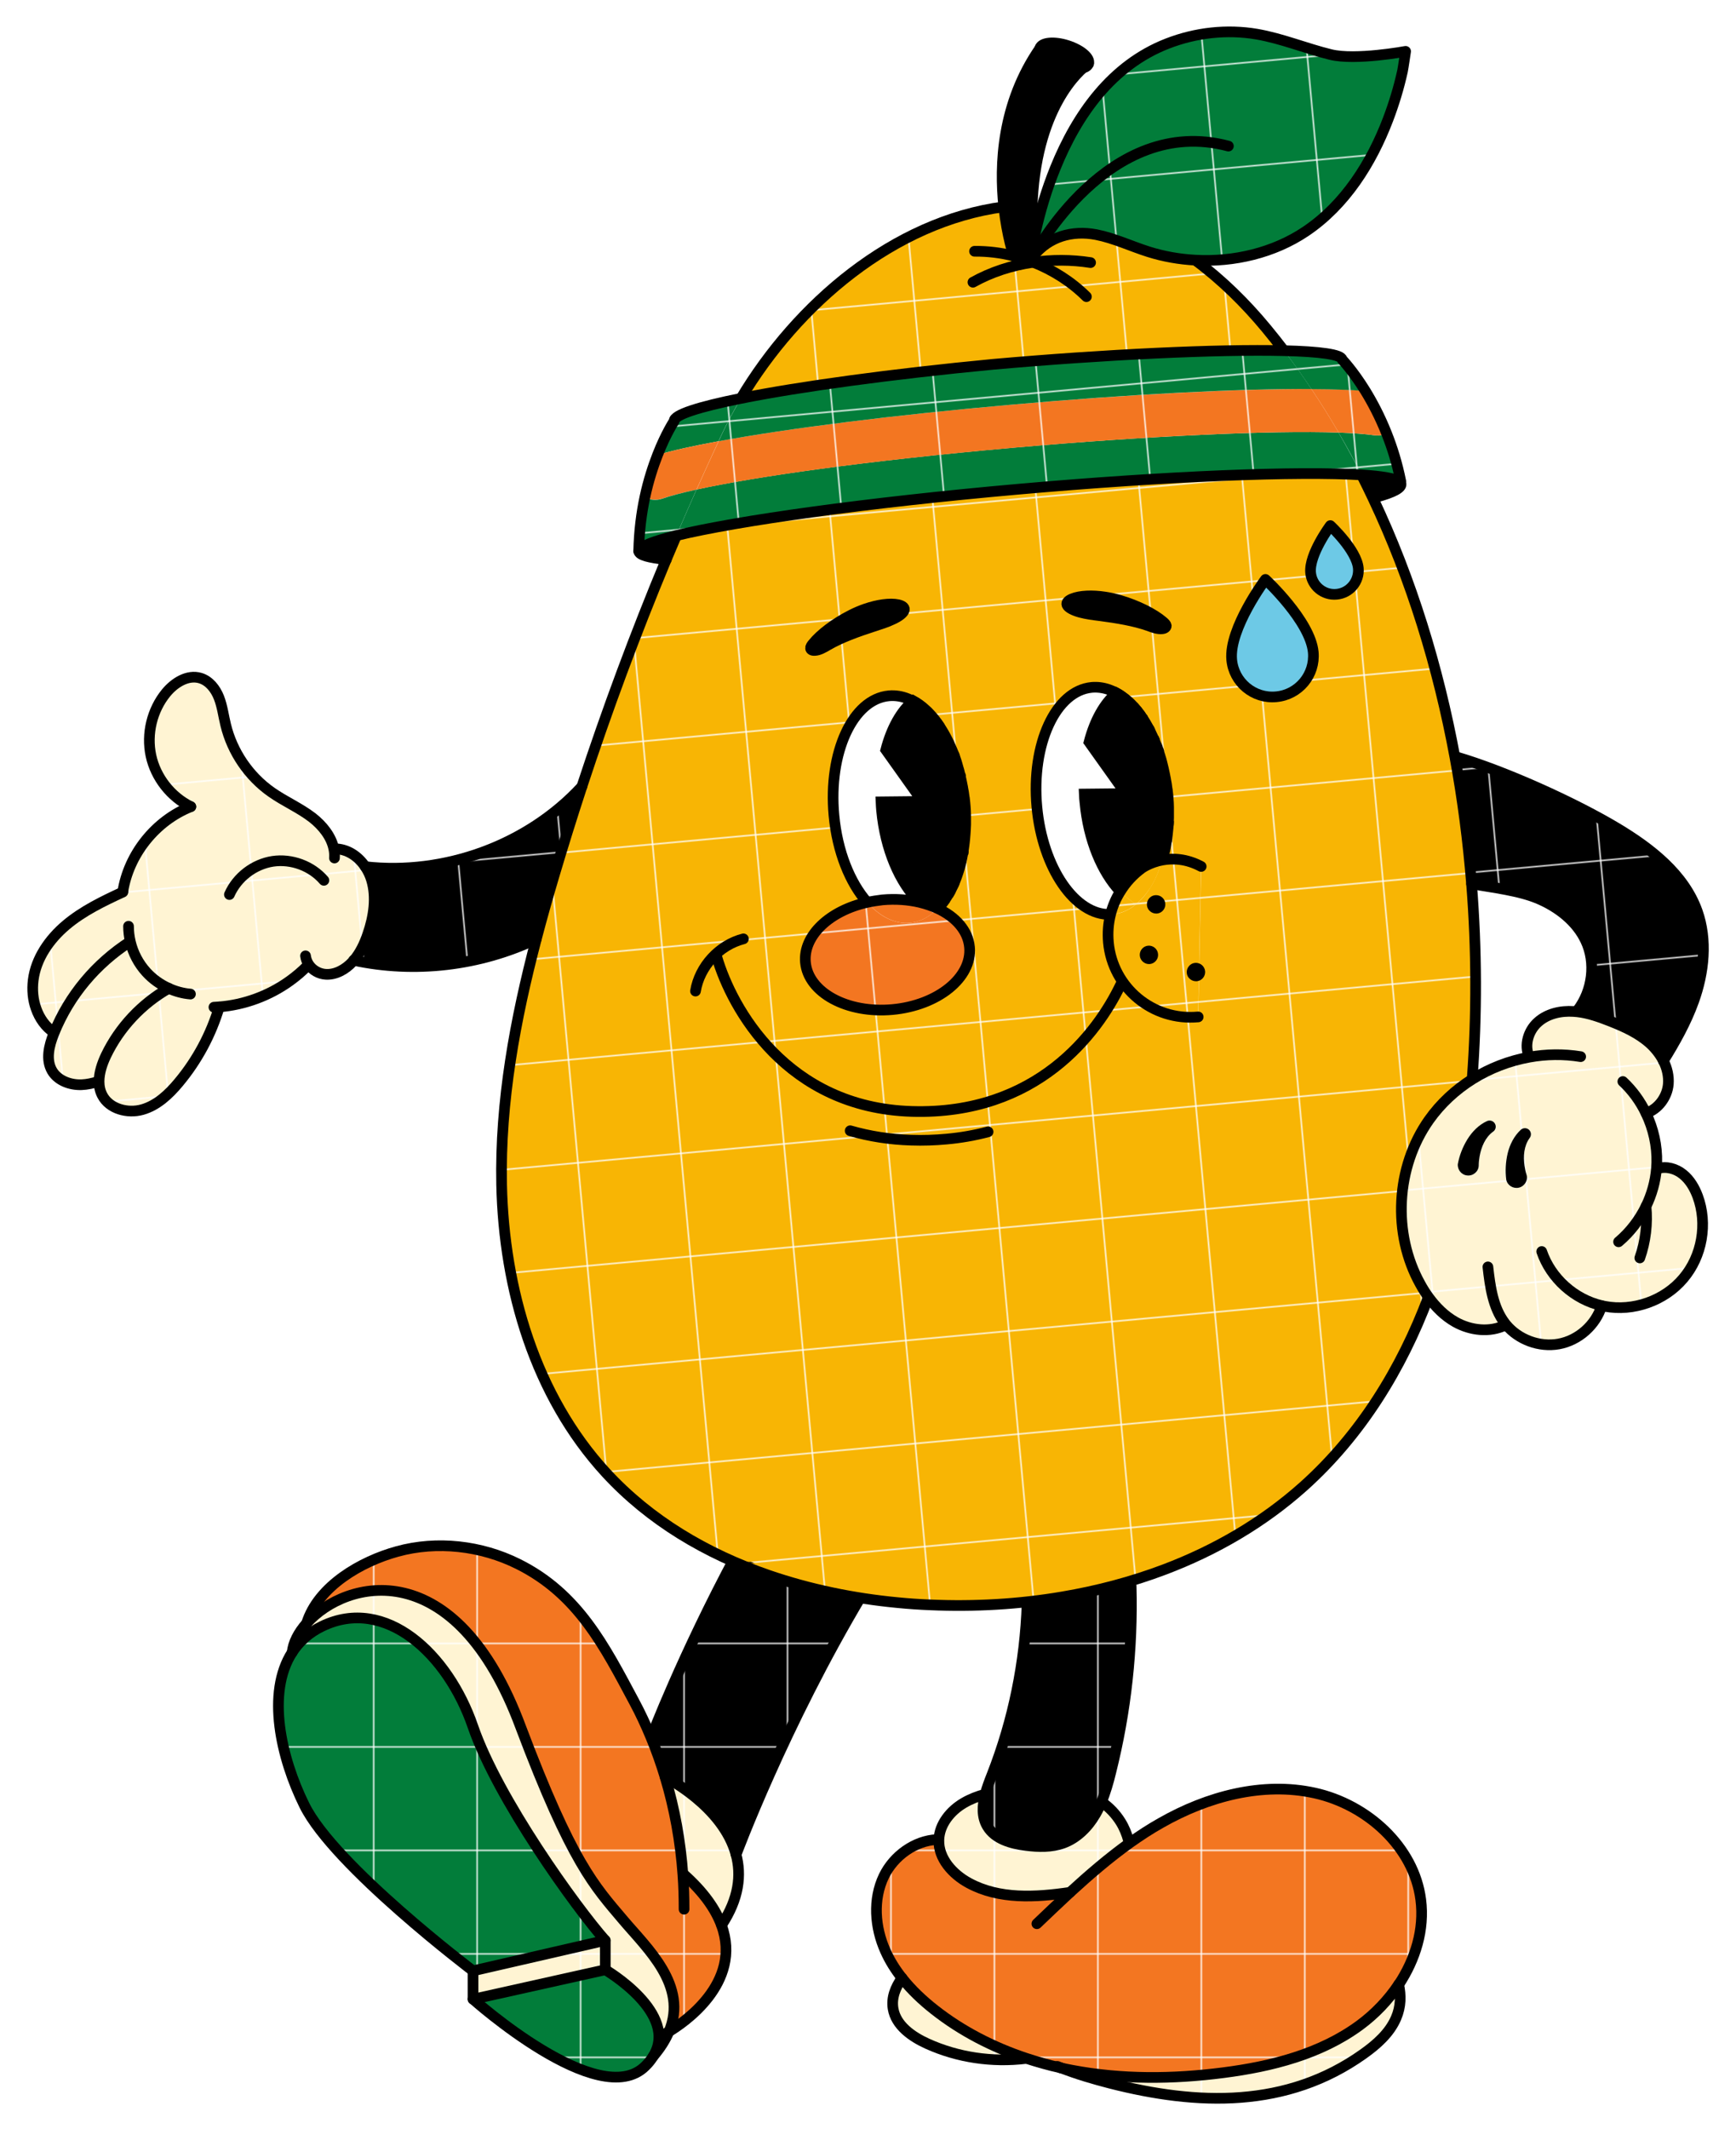 <?xml version="1.0" encoding="utf-8"?>
<!-- Generator: Adobe Illustrator 27.7.0, SVG Export Plug-In . SVG Version: 6.00 Build 0)  -->
<svg version="1.1" id="Layer_1" xmlns="http://www.w3.org/2000/svg" xmlns:xlink="http://www.w3.org/1999/xlink" x="0px" y="0px"
	 viewBox="0 0 1626.2 1993.7" style="enable-background:new 0 0 1626.2 1993.7;" xml:space="preserve">
<style type="text/css">
	.st0{fill:none;}
	.st1{fill:#F8B504;}
	.st2{fill:#027D3A;}
	.st3{fill:#F37621;}
	.st4{fill:#FFF4D3;}
	.st5{fill:#FFFFFF;}
	.st6{fill:url(#SVGID_1_);}
	.st7{fill:url(#SVGID_00000098223504698098437330000012418419750193021598_);}
	.st8{fill:url(#SVGID_00000090986455201906105250000018203653983986327206_);}
	.st9{fill:url(#SVGID_00000044143662784024607570000006152573881252865168_);}
	.st10{fill:url(#SVGID_00000068658865889047063220000013036114873875589768_);}
	.st11{fill:url(#SVGID_00000032618467382032339330000011577425551708441737_);}
	.st12{fill:url(#SVGID_00000103238942221724081200000001555667164760656263_);}
	.st13{fill:url(#SVGID_00000147201982838370385200000007134179105314035585_);}
	.st14{fill:url(#SVGID_00000142146703411832091260000004584006058830219449_);}
	.st15{fill:url(#SVGID_00000073689941757807269930000009665966788728401045_);}
	.st16{fill:url(#SVGID_00000158720122220809459420000012530184826383991985_);}
	.st17{fill:url(#SVGID_00000172424896473315218550000009329377983043637170_);}
	.st18{fill:none;stroke:#000000;stroke-width:10;stroke-linecap:round;stroke-linejoin:round;stroke-miterlimit:10;}
	.st19{fill:url(#SVGID_00000148658848386834561190000011130951748815486110_);}
	.st20{fill:url(#SVGID_00000017507473477882048280000005614292590061595582_);}
	.st21{fill:url(#SVGID_00000056387618192281223640000006095847586577762723_);}
	.st22{fill:url(#SVGID_00000108299273743464207120000016848008607636192433_);}
	.st23{fill:url(#SVGID_00000109009099513918743220000005683780839887536796_);}
	.st24{fill:url(#SVGID_00000029748353180742625040000003005682660320940217_);}
	.st25{fill:url(#SVGID_00000177473537744642906600000005717582837472601488_);}
	.st26{fill:url(#SVGID_00000013161002866617620870000004134980663731946156_);}
	.st27{fill:url(#SVGID_00000011728020055581637770000009859660091111529630_);}
	.st28{fill:#6DC9E6;}
	.st29{fill:url(#SVGID_00000092452295624135513270000001652641367455049090_);}
	.st30{fill:url(#SVGID_00000042714324299047374120000017018233816888777648_);}
	.st31{fill:url(#SVGID_00000091004963981156413640000009338782542220749470_);}
	.st32{fill:url(#SVGID_00000131341402052799344210000002752853763855632271_);}
	.st33{fill:url(#SVGID_00000135683727258127243220000015232070576532517528_);}
	.st34{fill:url(#SVGID_00000156563192107614165050000010434129683644209853_);}
	.st35{fill:url(#SVGID_00000156549441924179314100000011677878968276028825_);}
	.st36{fill:url(#SVGID_00000129896155017308404070000006525353159151506064_);}
	.st37{fill:url(#SVGID_00000156547274865892810490000013594811024696918701_);}
	.st38{fill:url(#SVGID_00000146488552379353665340000017111955646127548350_);}
	.st39{fill:url(#SVGID_00000180327312627065747500000000501062119136550840_);}
	.st40{fill:url(#SVGID_00000041278195177134525510000008496351450913438105_);}
	.st41{fill:url(#SVGID_00000067214088647208243160000006037305136292431550_);}
	.st42{fill:url(#SVGID_00000028292826671609490990000010940995831571317165_);}
	.st43{fill:url(#SVGID_00000117668430844650729480000010331952905091310249_);}
	.st44{fill:url(#SVGID_00000181788592839586098180000007708909266576507022_);}
	.st45{fill:url(#SVGID_00000063619876714447550130000016289646680464799366_);}
	.st46{fill:url(#SVGID_00000078020606489663972890000003040369722375008939_);}
	.st47{fill:url(#SVGID_00000159434549131969289670000007768124492564407483_);}
	.st48{fill:url(#SVGID_00000009547859812443077240000007998103723743151253_);}
	.st49{fill:url(#SVGID_00000078010263204297669440000001363152731211413395_);}
	.st50{fill:url(#SVGID_00000055667072520698732060000013323249304450164619_);}
	.st51{fill:url(#SVGID_00000122712340044643851070000008926329486134701223_);}
	.st52{fill:url(#SVGID_00000092451181921429795300000010289900360071505066_);}
	.st53{fill:url(#SVGID_00000153668387470355201430000006894567278239100293_);}
	.st54{fill:none;stroke:#000000;stroke-width:10;stroke-miterlimit:10;}
</style>
<pattern  y="28.1" width="71.1" height="71.1" patternUnits="userSpaceOnUse" id="New_Pattern_Swatch_1" viewBox="0 -71.1 71.1 71.1" style="overflow:visible;">
	<g>
		<rect x="0" y="-71.1" class="st0" width="71.1" height="71.1"/>
		<rect x="0" y="-71.1" class="st1" width="71.1" height="71.1"/>
	</g>
</pattern>
<pattern  y="28.1" width="71.1" height="71.1" patternUnits="userSpaceOnUse" id="New_Pattern_Swatch_2" viewBox="0 -71.1 71.1 71.1" style="overflow:visible;">
	<g>
		<rect y="-71.1" class="st0" width="71.1" height="71.1"/>
		<rect x="0" y="-71.1" class="st2" width="71.1" height="71.1"/>
	</g>
</pattern>
<pattern  y="28.1" width="71.1" height="71.1" patternUnits="userSpaceOnUse" id="New_Pattern_Swatch_3" viewBox="0 -71.1 71.1 71.1" style="overflow:visible;">
	<g>
		<rect y="-71.1" class="st0" width="71.1" height="71.1"/>
		<rect x="0" y="-71.1" class="st3" width="71.1" height="71.1"/>
	</g>
</pattern>
<pattern  y="28.1" width="71.1" height="71.1" patternUnits="userSpaceOnUse" id="New_Pattern_Swatch_4" viewBox="0 -71.1 71.1 71.1" style="overflow:visible;">
	<g>
		<rect y="-71.1" class="st0" width="71.1" height="71.1"/>
		<rect x="0" y="-71.1" width="71.1" height="71.1"/>
	</g>
</pattern>
<pattern  y="28.1" width="71.1" height="71.1" patternUnits="userSpaceOnUse" id="New_Pattern_Swatch_5" viewBox="0 -71.1 71.1 71.1" style="overflow:visible;">
	<g>
		<rect y="-71.1" class="st0" width="71.1" height="71.1"/>
		<rect x="0" y="-71.1" class="st4" width="71.1" height="71.1"/>
	</g>
</pattern>
<g>
	<ellipse class="st5" cx="837.1" cy="758.3" rx="88.9" ry="137.3"/>
	<ellipse class="st5" cx="1040.3" cy="758.3" rx="88.9" ry="137.3"/>
	<pattern  id="SVGID_1_" xlink:href="#New_Pattern_Swatch_4" patternTransform="matrix(1.346 0 0 1.346 2482.77 1792.575)">
	</pattern>
	<path class="st6" d="M1059.6,1485.2c1.6,58.6-4.8,117.4-19.1,174.3c-2.4,9.4-5,18.9-8.7,27.8c-1.6,3.8-3.4,7.6-5.5,11.2
		c-6.9,12-17.2,22.6-30.3,27.3c-11.1,4-23.2,3.6-34.9,2.2c-13.8-1.7-29-5.9-36.2-17.9c-5.4-9-4.7-19.6-2-30c1.6-6.2,4-12.4,6.3-18.2
		c20-51,31.1-105.4,32.9-160.2c33.1-2.5,65.8-8,97.5-16.7L1059.6,1485.2z"/>
	
		<pattern  id="SVGID_00000058564400978277328570000000914556396185640630_" xlink:href="#New_Pattern_Swatch_5" patternTransform="matrix(1.346 0 0 1.346 2482.77 1792.575)">
	</pattern>
	<path style="fill:url(#SVGID_00000058564400978277328570000000914556396185640630_);" d="M1004.3,1938.6
		c46.6,8.9,94.6,8.4,141.6,2.3c45.3-5.9,91.2-17.5,127.9-44.5c14.1-10.4,26.6-23.4,36.4-38.1c2.2,10.2,2.2,20.6-2.4,31.3
		c-6,14.1-18,24.7-30.5,33.6c-71.9,51.3-155.6,48.5-237.6,27.5c-15.1-3.9-30.9-8.5-46.2-14.5
		C997.1,1937.2,1000.7,1937.9,1004.3,1938.6z"/>
	
		<pattern  id="SVGID_00000041988001784826030800000008384362494461461403_" xlink:href="#New_Pattern_Swatch_5" patternTransform="matrix(1.346 0 0 1.346 2482.77 1792.575)">
	</pattern>
	<path style="fill:url(#SVGID_00000041988001784826030800000008384362494461461403_);" d="M922.7,1680.1l0.1,0
		c-2.7,10.4-3.4,21,2,30c7.2,12,22.4,16.2,36.2,17.9c11.7,1.5,23.8,1.8,34.9-2.2c13-4.7,23.4-15.3,30.3-27.3
		c2.1-3.6,3.9-7.3,5.5-11.2h0c7.2,4.9,13.4,11.4,18,18.8c3.3,5.3,5.7,11.2,7.3,17.2l1.6,2.2c-19.8,14.1-38.3,30-56.2,46.5
		c-32.6,4.8-66.4,6.7-94.8-8.7c-15.2-8.2-28.6-23-28.1-40.2c0-0.1,0-0.3,0-0.4c0.5-14.4,10.8-27.1,23.3-34.4
		C909,1684.7,915.7,1682.1,922.7,1680.1z"/>
	
		<pattern  id="SVGID_00000030478742803804487410000014103801250331011991_" xlink:href="#New_Pattern_Swatch_5" patternTransform="matrix(1.346 0 0 1.346 2482.77 1792.575)">
	</pattern>
	<path style="fill:url(#SVGID_00000030478742803804487410000014103801250331011991_);" d="M960.8,1927.6c-31.2,3.8-63.4-0.9-92-13.8
		c-14.6-6.6-29.6-17.1-32.2-32.9c-1.7-10.4,2.2-20,8.4-28.7c8.8,11.1,19.2,20.9,30.3,29.6c25.5,20.1,54.7,35.1,85.6,45.4
		L960.8,1927.6z"/>
	
		<pattern  id="SVGID_00000093890553239139153320000009362861086572375177_" xlink:href="#New_Pattern_Swatch_3" patternTransform="matrix(1.346 0 0 1.346 2482.77 1792.575)">
	</pattern>
	<path style="fill:url(#SVGID_00000093890553239139153320000009362861086572375177_);" d="M907.5,1763.4
		c28.5,15.4,62.3,13.5,94.8,8.7c18-16.5,36.5-32.4,56.2-46.5c9.3-6.6,18.9-12.9,28.9-18.5c43.5-24.8,95.2-38.8,144.1-28
		c48.9,10.8,93,50.3,99.3,99.9c3.6,27.9-5,55.8-20.6,79.4v0c-9.8,14.7-22.3,27.7-36.4,38.1c-36.8,27.1-82.7,38.7-127.9,44.5
		c-47,6.1-95,6.5-141.6-2.3c-3.6-0.7-7.2-1.4-10.8-2.2c0,0,0,0,0,0c-11-2.4-21.9-5.5-32.6-9c-30.8-10.3-60.1-25.3-85.6-45.4
		c-11.1-8.7-21.6-18.6-30.3-29.6c-6.2-7.8-11.5-16.2-15.6-25.4c-9.9-22-11.9-48.3-1.4-70.1c9.2-19,28.9-33.2,49.6-34.2l1.8,0.1
		c0,0.1,0,0.3,0,0.4C879,1740.4,892.4,1755.2,907.5,1763.4z"/>
	
		<pattern  id="SVGID_00000041271903220431466280000010092222996529727129_" xlink:href="#New_Pattern_Swatch_4" patternTransform="matrix(1.346 0 0 1.346 2482.77 1792.575)">
	</pattern>
	<path style="fill:url(#SVGID_00000041271903220431466280000010092222996529727129_);" d="M609.6,1626.4l0.8-0.3
		c0,0,28.5-75.2,79.1-169.7c37.5,17,77.7,29,118.3,36.7c-73.3,122.5-118.3,243.7-118.3,243.7c-12.2-45.6-66.4-72.5-66.4-72.5l-0.1,0
		C619.2,1651.4,614.7,1638.8,609.6,1626.4z"/>
	
		<pattern  id="SVGID_00000016762413178185485720000003374135083455998103_" xlink:href="#New_Pattern_Swatch_3" patternTransform="matrix(1.346 0 0 1.346 2482.77 1792.575)">
	</pattern>
	<path style="fill:url(#SVGID_00000016762413178185485720000003374135083455998103_);" d="M287.2,1520.2
		c10.9-35,51.3-58.1,84.9-67.3c37.3-10.3,78.7-5.5,113.2,11.7c56.3,28,80.8,76.6,108.9,129.2c5.7,10.6,10.8,21.6,15.4,32.7
		c5.2,12.4,9.6,25,13.5,37.8c8.9,29.6,14.4,60.3,16.6,91.2l1.1-0.1c18.8,16.9,29.7,32.7,35.1,47.4c20.1,54.6-36.6,92.1-49.2,99.7
		c18-43.1-20.2-77.5-43-104.6c-26.8-31.7-48-53.3-95.9-180.5C427,1454,324.1,1478.6,287.2,1520.2z"/>
	
		<pattern  id="SVGID_00000165193159923312204120000013143434630177848737_" xlink:href="#New_Pattern_Swatch_5" patternTransform="matrix(1.346 0 0 1.346 2482.77 1792.575)">
	</pattern>
	<path style="fill:url(#SVGID_00000165193159923312204120000013143434630177848737_);" d="M623.1,1664.2c0,0,54.2,27,66.4,72.5
		c5.1,19,2.9,41.2-13.6,66.1c-5.4-14.7-16.3-30.6-35.1-47.4l-1.1,0.1C637.5,1724.5,632,1693.8,623.1,1664.2L623.1,1664.2z"/>
	
		<pattern  id="SVGID_00000115501299295910273100000000841775960667262900_" xlink:href="#New_Pattern_Swatch_5" patternTransform="matrix(1.346 0 0 1.346 2482.77 1792.575)">
	</pattern>
	<path style="fill:url(#SVGID_00000115501299295910273100000000841775960667262900_);" d="M273.7,1547.5c0.8-8.8,5.6-18.5,13.6-27.4
		c36.9-41.5,139.8-66.2,200.5,97.3c48,127.2,69.1,148.8,95.9,180.5c22.8,27,61,61.4,43,104.6c0,0,0,0,0,0
		c-3.1,7.4-7.9,15.2-14.7,23.1h0c24.8-40.4-44.9-81-44.9-81v-27.5c-27.2-30.8-100.6-132.3-123.9-200.3
		c-23.3-67.9-81.9-122.5-141.2-93.9C289.4,1529,280.2,1537.4,273.7,1547.5z"/>
	
		<pattern  id="SVGID_00000140728275164948450790000014719411805070749341_" xlink:href="#New_Pattern_Swatch_2" patternTransform="matrix(1.346 0 0 1.346 2482.77 1792.575)">
	</pattern>
	<path style="fill:url(#SVGID_00000140728275164948450790000014719411805070749341_);" d="M567,1844.6c0,0,69.7,40.6,44.9,81
		c-1.9,3.1-4.3,6.2-7.4,9.2c-43.2,43.2-161.4-62.7-161.4-62.7L567,1844.6z"/>
	
		<pattern  id="SVGID_00000114063404683878940770000013632742727726714281_" xlink:href="#New_Pattern_Swatch_5" patternTransform="matrix(1.346 0 0 1.346 2482.77 1792.575)">
	</pattern>
	<polygon style="fill:url(#SVGID_00000114063404683878940770000013632742727726714281_);" points="567,1817.1 567,1844.6 
		443.1,1872.2 443.1,1845.6 	"/>
	
		<pattern  id="SVGID_00000100360707020189199100000014224106946084078999_" xlink:href="#New_Pattern_Swatch_2" patternTransform="matrix(1.346 0 0 1.346 2482.77 1792.575)">
	</pattern>
	<path style="fill:url(#SVGID_00000100360707020189199100000014224106946084078999_);" d="M301.9,1522.9
		c59.3-28.6,117.9,26,141.2,93.9c23.3,67.9,96.7,169.5,123.9,200.3l-123.9,28.5c0,0-129.9-98.2-157.9-154.9
		c-22.1-44.6-35.8-105.4-11.6-143.2C280.2,1537.4,289.4,1529,301.9,1522.9z"/>
	<polygon class="st18" points="443.1,1872.2 443.1,1845.6 567,1817.1 567,1844.6 	"/>
	<path class="st18" d="M567,1844.6c0,0,69.7,40.6,44.9,81c-1.9,3.1-4.3,6.2-7.4,9.2c-43.2,43.2-161.4-62.7-161.4-62.7"/>
	<path class="st18" d="M443.1,1845.6c0,0-129.9-98.2-157.9-154.9c-22.1-44.6-35.8-105.4-11.6-143.2c6.5-10.1,15.7-18.6,28.2-24.6
		c59.3-28.6,117.9,26,141.2,93.9c23.3,67.9,96.7,169.5,123.9,200.3"/>
	<path class="st18" d="M626.6,1902.5c-3.1,7.4-7.9,15.2-14.7,23.1"/>
	<path class="st18" d="M273.7,1547.5c0.8-8.8,5.6-18.5,13.6-27.4c36.9-41.5,139.8-66.2,200.5,97.3c48,127.2,69.1,148.8,95.9,180.5
		c22.8,27,61,61.4,43,104.6"/>
	<path class="st18" d="M287.2,1520.2c10.9-35,51.3-58.1,84.9-67.3c37.3-10.3,78.7-5.5,113.2,11.7c56.3,28,80.8,76.6,108.9,129.2
		c5.7,10.6,10.8,21.6,15.4,32.7c5.2,12.4,9.6,25,13.5,37.8c8.9,29.6,14.4,60.3,16.6,91.2c0.8,10.8,1.1,21.6,1.1,32.4"/>
	<path class="st18" d="M624.2,1903.9c0,0,0.9-0.5,2.4-1.4c0,0,0,0,0,0c12.6-7.5,69.3-45.1,49.2-99.7c-5.4-14.7-16.3-30.6-35.1-47.4"
		/>
	<path class="st18" d="M623.1,1664.2c0,0,54.2,27,66.4,72.5c5.1,19,2.9,41.2-13.6,66.1"/>
	<path class="st18" d="M610.4,1626.1c0,0,28.5-75.2,79.1-169.7"/>
	<path class="st18" d="M689.5,1736.8c0,0,45-121.2,118.3-243.7"/>
	<path class="st18" d="M993.5,1936.4c-11-2.4-21.9-5.5-32.6-9c-30.8-10.3-60.1-25.3-85.6-45.4c-11.1-8.7-21.6-18.6-30.3-29.6
		c-6.2-7.8-11.5-16.2-15.6-25.4c-9.9-22-11.9-48.3-1.4-70.1c9.2-19,28.9-33.2,49.6-34.2"/>
	<path class="st18" d="M1310.2,1858.4c-9.8,14.7-22.3,27.7-36.4,38.1c-36.8,27.1-82.7,38.7-127.9,44.5c-47,6.1-95,6.5-141.6-2.3
		c-3.6-0.7-7.2-1.4-10.8-2.2"/>
	<path class="st18" d="M971.3,1801.5c10.3-9.8,20.6-19.7,31.1-29.4c18-16.5,36.5-32.4,56.2-46.5c9.3-6.6,18.9-12.9,28.9-18.5
		c43.5-24.8,95.2-38.8,144.1-28c48.9,10.8,93,50.3,99.3,99.9c3.6,27.9-5,55.8-20.6,79.4"/>
	<path class="st18" d="M1031.8,1687.4c7.2,4.9,13.4,11.4,18,18.8c3.3,5.3,5.7,11.2,7.3,17.2"/>
	<path class="st18" d="M1002.4,1772.1c-32.6,4.8-66.4,6.7-94.8-8.7c-15.2-8.2-28.6-23-28.1-40.2c0-0.1,0-0.3,0-0.4
		c0.5-14.4,10.8-27.1,23.3-34.4c6.3-3.7,13.1-6.3,20.1-8.2"/>
	<path class="st18" d="M962.1,1501.9c-1.8,54.7-12.9,109.2-32.9,160.2c-2.3,5.8-4.7,12-6.3,18.2c-2.7,10.4-3.4,21,2,30
		c7.2,12,22.4,16.2,36.2,17.9c11.7,1.5,23.8,1.8,34.9-2.2c13-4.7,23.4-15.3,30.3-27.3c2.1-3.6,3.9-7.3,5.5-11.2
		c3.7-8.9,6.4-18.4,8.7-27.8c14.3-56.9,20.7-115.7,19.1-174.3"/>
	<path class="st18" d="M845,1852.3C845,1852.3,845,1852.3,845,1852.3c-6.2,8.7-10.1,18.4-8.4,28.7c2.6,15.8,17.6,26.3,32.2,32.9
		c28.6,12.9,60.8,17.6,92,13.8"/>
	<path class="st18" d="M1310.2,1858.4L1310.2,1858.4c2.2,10.2,2.2,20.6-2.4,31.3c-6,14.1-18,24.7-30.5,33.6
		c-71.9,51.3-155.6,48.5-237.6,27.5c-15.1-3.9-30.9-8.5-46.2-14.5c0,0,0,0,0,0c-1-0.4-2-0.8-3-1.2"/>
	
		<pattern  id="SVGID_00000052801666681287155870000000778728561484716721_" xlink:href="#New_Pattern_Swatch_4" patternTransform="matrix(1.34 -0.123 0.123 1.34 2970.461 925.481)">
	</pattern>
	<path style="fill:url(#SVGID_00000052801666681287155870000000778728561484716721_);" d="M633.6,501.6c-3.2,7.5-6.3,15-9.5,22.4
		l0,0c-16.3-1.6-25.4-4.1-25.7-7.6c0-0.1,0-0.3,0-0.4C599,511.9,611.5,507,633.6,501.6z"/>
	
		<pattern  id="SVGID_00000161592309808728420150000017720936433495727286_" xlink:href="#New_Pattern_Swatch_4" patternTransform="matrix(1.34 -0.123 0.123 1.34 2970.461 925.481)">
	</pattern>
	<path style="fill:url(#SVGID_00000161592309808728420150000017720936433495727286_);" d="M1311.2,451.2c0.8,0.6,1.2,1.3,1.2,2
		c0.3,3.7-6.1,7.7-23.8,12.5l-2.3,1.1c-3.5-7.4-7.1-14.8-10.8-22.1C1294.9,446,1307.4,448.1,1311.2,451.2z"/>
	
		<pattern  id="SVGID_00000062176048718790591710000016363836541748974006_" xlink:href="#New_Pattern_Swatch_5" patternTransform="matrix(1.34 -0.123 0.123 1.34 2970.461 925.481)">
	</pattern>
	<path style="fill:url(#SVGID_00000062176048718790591710000016363836541748974006_);" d="M1410.9,1104.9c1.2,5.3,6.5,8.6,11.8,7.3
		c5.3-1.2,8.8-6.9,7.2-12.1c-0.9-2.7-1.5-5.5-1.9-8.4c-1.3-8.9-0.6-18.5,4.8-26c1.7-2.2,1.7-5.3-0.3-7.4c-2.1-2.3-5.7-2.4-8-0.3
		c-6.3,5.7-10.3,13.8-12.3,22C1410.3,1088.2,1409.9,1096.6,1410.9,1104.9z M1410.8,1240.4l-0.6,0.5c-14.6,7.2-32.7,5.1-46.9-2.9
		c-10.1-5.7-18.4-14-25.2-23.4c-2.8-3.8-5.3-7.8-7.6-12c-26.4-47.3-23.1-109.6,8.1-153.8c10.9-15.4,24.9-28.3,40.8-38.3
		c16.2-10.1,34.3-17.1,53.1-20.5l-0.1-0.4c-5-10.8-0.8-24.5,8.1-32.4c8.9-8,21.5-10.8,33.4-10c1.2,0.1,2.4,0.2,3.6,0.3
		c10.6,1.2,20.8,4.9,30.8,8.8c13.4,5.3,26.7,11.3,37.4,21c5,4.6,9.3,10.1,12.4,16.1c3.4,6.8,5.2,14.2,4.6,21.8
		c-1,12.1-9.6,23.7-20.9,27.2c6.9,14.4,10.5,30.3,10.1,46.3c-0.1,1.8-0.2,3.6-0.3,5.4l1.4,0.1c8-2.5,17,0.1,23.5,5.4
		c6.5,5.2,10.9,12.8,13.8,20.6c9.5,25.6,4.2,56.1-13.5,76.9c-17.6,20.9-46.8,31.2-73.6,26.1c-0.9-0.2-1.8-0.4-2.8-0.6l0,0.1
		c-5.6,18.1-21.8,32.5-40.4,35.8C1442,1261.8,1422.5,1254.5,1410.8,1240.4z M1374.7,1100.9c5.5,0.5,10.5-3.8,10.6-9.3
		c0-2.9,0.3-5.7,0.8-8.5c1.6-8.8,5.2-17.8,12.6-23.2c2.3-1.5,3.2-4.5,2-7.1c-1.3-2.9-4.7-4.1-7.5-2.8c-7.8,3.5-14.1,10-18.5,17.1
		c-4.4,7.2-7.4,15-9,23.3C1365.2,1095.7,1369.3,1100.4,1374.7,1100.9z"/>
	<path d="M1422.8,1112.2c-5.3,1.2-10.6-2-11.8-7.3c-1.1-8.3-0.6-16.7,1.3-24.9c2-8.2,6-16.2,12.3-22c2.3-2.1,5.9-2,8,0.3
		c1.9,2.1,2,5.2,0.3,7.4c-5.4,7.4-6.1,17.1-4.8,26c0.4,2.8,1,5.7,1.9,8.4C1431.6,1105.3,1428.1,1111,1422.8,1112.2z"/>
	
		<pattern  id="SVGID_00000077314831838318855920000000277771771081457024_" xlink:href="#New_Pattern_Swatch_4" patternTransform="matrix(1.34 -0.123 0.123 1.34 2970.461 925.481)">
	</pattern>
	<path style="fill:url(#SVGID_00000077314831838318855920000000277771771081457024_);" d="M1364.1,708.8
		c44.9,13.1,110.3,42.6,150.4,66.6c31.6,18.9,63,43.1,75.4,77.9c9.6,27,6.4,57.2-3.3,84.2c-7.1,19.7-17.4,38.1-28.4,56
		c-3.1-6.1-7.4-11.6-12.4-16.1c-10.6-9.7-24-15.7-37.4-21c-10-3.9-20.2-7.6-30.8-8.8l0.2-1.4c14-18.2,17.5-44.5,7.5-65.4
		c-8.5-17.9-25.3-30.9-43.5-38.8c-18.2-7.9-43.7-10.8-63.3-14.2l0,0c-3.2-39.7-8.3-79.4-15.6-118.8L1364.1,708.8z"/>
	<path d="M1400.6,1052.7c1.2,2.6,0.3,5.6-2,7.1c-7.4,5.4-11,14.4-12.6,23.2c-0.5,2.8-0.8,5.7-0.8,8.5c-0.1,5.5-5.1,9.8-10.6,9.3
		c-5.4-0.4-9.4-5.2-9-10.6c1.5-8.3,4.6-16.1,9-23.3c4.4-7.1,10.7-13.6,18.5-17.1C1395.9,1048.6,1399.3,1049.8,1400.6,1052.7z"/>
	
		<pattern  id="SVGID_00000051353292028383284440000007455392956934827422_" xlink:href="#New_Pattern_Swatch_2" patternTransform="matrix(1.34 -0.123 0.123 1.34 2970.461 925.481)">
	</pattern>
	<path style="fill:url(#SVGID_00000051353292028383284440000007455392956934827422_);" d="M1311.2,451.2c-3.8-3.1-16.2-5.2-35.7-6.5
		c-6.8-13.5-14-26.7-21.6-39.6c13.9,0.5,25.2,1.3,33.4,2.5c1.6,0.2,3.3,0.3,4.8,0.1c2.4-0.2,4.6-0.8,6.7-1.8
		c5.2,13.2,9.9,28.2,13.3,44.9L1311.2,451.2z"/>
	
		<pattern  id="SVGID_00000156553325347035707870000010014118275179222206_" xlink:href="#New_Pattern_Swatch_3" patternTransform="matrix(1.34 -0.123 0.123 1.34 2970.461 925.481)">
	</pattern>
	<path style="fill:url(#SVGID_00000156553325347035707870000010014118275179222206_);" d="M1281.3,366.3
		c4.5,0.4,23.6,36.8,17.7,39.6l0,0c-6.3-15.9-13.4-29.2-19.9-39.8C1279.8,366.2,1280.5,366.3,1281.3,366.3z"/>
	
		<pattern  id="SVGID_00000078741634040296395070000011176123748846387332_" xlink:href="#New_Pattern_Swatch_3" patternTransform="matrix(1.34 -0.123 0.123 1.34 2970.461 925.481)">
	</pattern>
	<path style="fill:url(#SVGID_00000078741634040296395070000011176123748846387332_);" d="M1279,366.1c6.5,10.6,13.6,23.9,19.9,39.8
		c-2.1,1-4.4,1.6-6.7,1.8c-1.6,0.1-3.2,0.1-4.8-0.1c-8.2-1.2-19.5-2.1-33.4-2.5c-8.1-13.9-16.6-27.5-25.5-40.8
		C1248.6,364.4,1265.7,365,1279,366.1z"/>
	
		<pattern  id="SVGID_00000101069757091442685670000000591243981931547301_" xlink:href="#New_Pattern_Swatch_2" patternTransform="matrix(1.34 -0.123 0.123 1.34 2970.461 925.481)">
	</pattern>
	<path style="fill:url(#SVGID_00000101069757091442685670000000591243981931547301_);" d="M1257.4,336.9c0,0,9.9,10.1,21.7,29.3
		c-13.4-1.1-30.4-1.7-50.6-1.8c-8.2-12.2-16.7-24.2-25.6-35.9C1236.4,329.3,1256.9,332,1257.4,336.9z"/>
	
		<pattern  id="SVGID_00000078023494436410304660000005451233566273338031_" xlink:href="#New_Pattern_Swatch_2" patternTransform="matrix(1.34 -0.123 0.123 1.34 2970.461 925.481)">
	</pattern>
	<path style="fill:url(#SVGID_00000078023494436410304660000005451233566273338031_);" d="M1253.9,405.1c7.5,13,14.7,26.2,21.6,39.6
		c-58.7-3.7-181.3,1-322.4,13.5c-140.9,12.5-262.2,29.4-319.4,43.3c6.1-14.4,12.4-28.8,18.8-43.1c54-11.8,156-26.7,297-39.2
		C1075.1,408.2,1191.1,402.9,1253.9,405.1z"/>
	<path class="st28" d="M1272.4,532.1c1.1,12.3-7.9,23.2-20.3,24.4s-23.2-7.9-24.4-20.3c-1.6-17.1,18.5-44,18.5-44
		S1270.8,515,1272.4,532.1z"/>
	
		<pattern  id="SVGID_00000040569831002220092600000001507318170955751050_" xlink:href="#New_Pattern_Swatch_2" patternTransform="matrix(1.34 -0.123 0.123 1.34 2959.525 926.966)">
	</pattern>
	<path style="fill:url(#SVGID_00000040569831002220092600000001507318170955751050_);" d="M968.3,239.4c-0.1-1.4-0.3-2.7-0.3-4.1
		c1-6.1,1.2-13.4,2-17.4c4.5-20.6,10.7-40.9,18.6-60.5c20.3-50.2,53-96.5,105.1-116.7c26.5-10.3,55.7-13.6,83.8-8.8
		c23.6,4.1,45.8,13.4,69.1,19.1c23.2,5.7,70.2-3,70.2-3s-2.3,15.8-2.9,18.5c-3.4,15.4-8,30.6-13.6,45.3
		c-15.6,40.9-40.2,80-77.1,104.8c-29.9,20.1-67.2,28.9-103.5,26.9c-14.9-0.8-29.6-3.4-43.6-7.8c-16.5-5.2-32.3-12.8-49.2-16.1
		C1004.3,215.5,982.5,221.7,968.3,239.4z"/>
	
		<pattern  id="SVGID_00000045595025998353493250000005753045872591219089_" xlink:href="#New_Pattern_Swatch_3" patternTransform="matrix(1.34 -0.123 0.123 1.34 2970.461 925.481)">
	</pattern>
	<path style="fill:url(#SVGID_00000045595025998353493250000005753045872591219089_);" d="M1228.5,364.3
		c8.9,13.3,17.4,26.9,25.5,40.8c-62.8-2.2-178.8,3.1-304.5,14.2c-141,12.5-243,27.4-297,39.2c6.8-15.2,13.7-30.3,20.7-45.3
		c65.1-12,162.7-24.4,272.7-34.1C1058,369.2,1160.6,364,1228.5,364.3z"/>
	<path class="st28" d="M1230.1,610.8c1.9,21.1-13.6,39.7-34.7,41.7c-21.1,1.9-39.7-13.6-41.7-34.7c-2.7-29.3,31.6-75.2,31.6-75.2
		S1227.4,581.5,1230.1,610.8z"/>
	
		<pattern  id="SVGID_00000021804624517796325560000011976906004303904181_" xlink:href="#New_Pattern_Swatch_2" patternTransform="matrix(1.34 -0.123 0.123 1.34 2970.461 925.481)">
	</pattern>
	<path style="fill:url(#SVGID_00000021804624517796325560000011976906004303904181_);" d="M930.2,341.2
		c104.9-9.3,210.9-14.3,272.7-12.8c8.9,11.7,17.4,23.6,25.6,35.9c-67.9-0.4-170.4,4.8-282.6,14.8c-110,9.7-207.6,22.1-272.7,34.1
		c0.8-1.7,1.5-3.3,2.3-5c5.5-11.8,11.7-23.5,18.6-35C749.3,362.1,835.7,350.2,930.2,341.2z"/>
	<path class="st5" d="M1120.2,908.4c1-0.1,1.9,0.7,2,1.7c0.1,1-0.7,1.9-1.7,2c-1,0.1-1.9-0.7-2-1.7S1119.1,908.5,1120.2,908.4z"/>
	<path d="M1004.2,560.8c7.4-3.1,19.2-3.5,30.8-1.7c4.8,0.7,9.6,1.8,14,3.1c16.5,4.8,31.9,12.6,40.6,20.1c1.4,1.2,2.7,2.5,2.9,3.7
		c0.2,1.2-1,2.4-3.6,2.8c-4,0.5-8.8-1.2-12.7-2.7c-13.5-4.8-29.7-7.4-45.4-9.5c-6.4-0.8-12.9-1.6-18.8-3.2
		c-5.9-1.6-11.3-4.2-12.4-6.9C998.6,564.3,1000.8,562.2,1004.2,560.8z"/>
	
		<pattern  id="SVGID_00000111875909126590715630000015264315998699753631_" xlink:href="#New_Pattern_Swatch_1" patternTransform="matrix(1.34 -0.123 0.123 1.34 2959.525 926.966)">
	</pattern>
	<path style="fill:url(#SVGID_00000111875909126590715630000015264315998699753631_);" d="M763.3,609.2c4.1-0.2,8.4-2.8,12-4.9
		c12.4-7.2,27.8-12.7,42.9-17.6c6.1-2,12.4-3.9,17.9-6.6c5.6-2.6,10.4-6.2,10.9-9.1c0.5-2.4-2.2-4-5.7-4.8
		c-7.8-1.7-19.5,0.1-30.6,3.9c-4.6,1.6-9.1,3.5-13.2,5.6c-15.3,7.7-29.1,18.2-36.2,27.1c-1.2,1.4-2.2,2.9-2.1,4.2
		C759.3,608.4,760.8,609.4,763.3,609.2z M754.5,901.2c2.6,28.3,39.1,48.1,81.6,44.2c42.4-3.9,74.7-30,72.1-58.4
		c-1.4-15.4-12.8-28.3-29.8-36.2c1.9-1.9,3.7-4.1,5.5-6.4c0,0,0,0,0,0c0.7-0.9,1.4-1.9,2-2.8c0.3-0.5,0.7-1,1-1.5
		c0.5-0.7,0.9-1.4,1.4-2.2c0.9-1.5,1.8-3,2.6-4.6c0.4-0.8,0.8-1.6,1.2-2.4c0.2-0.5,0.5-1.1,0.8-1.6c0.2-0.5,0.4-1,0.7-1.5
		c0.2-0.5,0.4-1,0.6-1.5c0.6-1.5,1.2-3,1.8-4.6c0.2-0.4,0.3-0.9,0.5-1.4c0.8-2.2,1.5-4.5,2.2-6.8c0.3-1.1,0.6-2.1,0.9-3.2
		c0,0,0-0.1,0-0.1c0.3-1.1,0.6-2.2,0.9-3.4c0-0.1,0-0.1,0-0.2c0.3-1.1,0.5-2.1,0.7-3.2c0-0.1,0-0.2,0-0.2c0.2-1.1,0.5-2.2,0.7-3.4
		c0-0.1,0.1-0.3,0.1-0.4c0.2-1,0.4-2,0.5-3.1c0.2-1.4,0.4-2.8,0.6-4.3c0.1-1,0.3-2,0.4-3.1c0-0.4,0.1-0.7,0.1-1.1
		c0.1-1,0.2-1.9,0.3-2.9c0.1-1.2,0.2-2.5,0.3-3.7c0-0.4,0.1-0.9,0.1-1.4c0.1-1,0.1-2,0.2-3c0.1-1.5,0.1-3.1,0.2-4.7c0-1,0-2.1,0-3.1
		c0-1.3,0-2.6,0-3.9c0-0.5,0-1.1,0-1.6c0-1.1-0.1-2.1-0.1-3.2c0-1-0.1-1.9-0.2-2.9c0-0.1,0-0.3,0-0.5c0-0.5-0.1-0.9-0.1-1.4
		c-0.1-1.2-0.2-2.4-0.3-3.6c-0.1-1.2-0.2-2.4-0.4-3.6c0-0.5-0.1-0.9-0.2-1.4c0-0.2,0-0.3-0.1-0.5c-0.1-1-0.2-1.9-0.4-2.9
		c-0.1-1.1-0.3-2.1-0.5-3.1c-0.1-0.5-0.2-1.1-0.3-1.6c-0.2-1.3-0.4-2.6-0.7-3.8c-0.2-1-0.4-2-0.6-3c-0.3-1.5-0.6-3-1-4.6
		c-0.2-1-0.5-2-0.7-2.9c-0.1-0.4-0.2-0.9-0.3-1.3c-0.3-1.2-0.6-2.4-1-3.6c-0.2-0.9-0.5-1.8-0.8-2.8c-0.1-0.4-0.2-0.7-0.3-1.1
		c-0.3-1-0.6-2-0.9-3c-0.5-1.4-0.9-2.7-1.4-4.1c-0.4-1-0.7-2-1.1-2.9c-0.1-0.1-0.1-0.3-0.2-0.4c-0.4-1.1-0.8-2.1-1.3-3.2
		c0-0.1-0.1-0.2-0.1-0.2c-0.4-1-0.9-2-1.3-3c0-0.1-0.1-0.1-0.1-0.2c-0.5-1.1-1-2.1-1.5-3.2c0,0,0-0.1,0-0.1c-0.5-1-1-2-1.5-3
		c-1.1-2.2-2.2-4.2-3.4-6.3c-0.2-0.4-0.5-0.8-0.8-1.3c-0.9-1.4-1.7-2.8-2.6-4.2c-0.6-0.9-1.2-1.8-1.8-2.7c-0.3-0.4-0.6-0.9-0.9-1.3
		c-1.6-2.2-3.3-4.3-5.1-6.3c-0.9-1-1.7-1.9-2.7-2.9c-0.4-0.5-0.9-0.9-1.4-1.4c-0.4-0.4-0.9-0.9-1.4-1.3
		c-10.5-9.8-22.4-14.9-34.6-13.8c-33.9,3.1-56.9,53.2-51.5,111.9c3.1,34,15.1,63.3,31.2,81.5C777.2,852.7,752.2,876.1,754.5,901.2z
		 M953.1,458.3c141.1-12.5,263.7-17.2,322.4-13.5c3.7,7.3,7.3,14.6,10.8,22.1c35.8,75.8,61,158.1,76.6,242.2
		c7.3,39.3,12.5,79.1,15.6,118.8c4.9,61.4,5,122.7,0.6,182.1l0.4,0.6c-15.9,10-30,22.9-40.8,38.3c-31.2,44.3-34.5,106.5-8.1,153.8
		c2.3,4.1,4.8,8.1,7.6,12c-25.4,67.4-63.5,129.3-116.9,177.2c-38.2,34.2-82.6,59.9-130.4,78c-30.7,11.6-62.8,20.1-95.5,25.6
		c-40.9,6.9-82.8,9.3-124,7.5c-10.1-0.4-20.2-1.1-30.4-2.1c-41.1-3.9-82.3-12.2-121.2-25.7c-57.8-19.9-110.8-51.2-152.1-96
		c-66.2-71.9-95.7-171.9-97.7-269.7c-1.6-77.7,12.6-154.7,32.5-230.1c5.1-19.4,10.6-38.7,16.2-57.8c8.4-28.4,17.2-56.6,26.4-84.7
		c23.6-71.9,50-142.9,79.2-212.8c3.1-7.5,6.3-15,9.5-22.4C690.9,487.6,812.2,470.8,953.1,458.3z M999.4,566.6
		c1.1,2.8,6.4,5.3,12.4,6.9c5.9,1.6,12.4,2.4,18.8,3.2c15.7,2,32,4.6,45.4,9.5c3.9,1.4,8.7,3.1,12.7,2.7c2.6-0.3,3.8-1.5,3.6-2.8
		c-0.2-1.2-1.4-2.5-2.9-3.7c-8.7-7.5-24.1-15.3-40.6-20.1c-4.4-1.3-9.2-2.4-14-3.1c-11.5-1.8-23.4-1.5-30.8,1.7
		C1000.8,562.2,998.6,564.3,999.4,566.6z M971.4,755.6c5.3,57.4,35.9,101.8,68.9,100.7c-2.1,8.3-2.9,17.2-2,26.2
		c4,42.5,41.6,73.7,84.1,69.8l2.8-141c-13.9-7.5-26.6-7.8-36.4-6c0.2-0.5,0.3-1.1,0.4-1.6c0.4-1.6,0.9-3.2,1.3-4.8
		c0.3-1.1,0.5-2.2,0.8-3.3c0-0.1,0-0.2,0-0.2c0.3-1.2,0.5-2.4,0.7-3.6c0.2-1.2,0.4-2.4,0.6-3.7c0.2-1.2,0.4-2.5,0.6-3.7
		c0.1-1.1,0.3-2.1,0.4-3.2c0-0.4,0.1-0.8,0.1-1.1c0.1-0.9,0.2-1.8,0.3-2.8c0-0.4,0.1-0.8,0.1-1.1c0.1-1.1,0.2-2.2,0.3-3.3
		c0.1-1.3,0.2-2.6,0.2-4c0-1,0.1-2,0.1-3.1c0-0.4,0-0.9,0-1.3c0-1.1,0-2.2,0-3.3c0-1.2,0-2.5,0-3.7c0-0.5,0-1.1,0-1.6
		c0-1.1-0.1-2.1-0.1-3.2c0-1-0.1-1.9-0.2-2.9c0-0.1,0-0.3,0-0.5c0-0.5-0.1-0.9-0.1-1.4c-0.1-1.2-0.2-2.4-0.3-3.6
		c-0.1-1.2-0.2-2.4-0.4-3.6c0-0.5-0.1-0.9-0.2-1.4c0-0.2,0-0.3-0.1-0.5c-0.1-1-0.2-1.9-0.4-2.9c-0.1-1.1-0.3-2.1-0.5-3.1
		c-0.1-0.5-0.2-1.1-0.3-1.6c-0.2-1.3-0.4-2.6-0.7-3.8c-0.2-1-0.4-2-0.6-3c-0.3-1.5-0.6-3-1-4.6c-0.3-1.2-0.6-2.4-0.9-3.7
		c-0.3-1.1-0.5-2.1-0.8-3.2c-0.1-0.4-0.2-0.8-0.3-1.1c-0.2-0.9-0.5-1.7-0.8-2.6c-0.1-0.4-0.2-0.8-0.3-1.1c-0.3-1-0.7-2.1-1-3.1
		c-0.4-1.2-0.8-2.4-1.2-3.6c0-0.1-0.1-0.2-0.1-0.4c-0.4-1-0.8-2.1-1.2-3.1c-0.4-1.1-0.9-2.3-1.4-3.4c-0.5-1.1-0.9-2.2-1.4-3.3
		c-1-2.2-2-4.3-3-6.4c-0.5-1-1.1-2.1-1.6-3.1c-0.8-1.5-1.7-3-2.5-4.4c-0.9-1.4-1.7-2.8-2.6-4.2c-0.3-0.5-0.6-0.9-0.9-1.3
		c-0.3-0.4-0.6-0.9-0.9-1.3c-0.4-0.6-0.9-1.2-1.3-1.8c-0.4-0.6-0.9-1.2-1.3-1.7c-0.4-0.6-0.9-1.1-1.3-1.7c-0.4-0.5-0.9-1.1-1.4-1.6
		c-0.9-1.1-1.8-2.1-2.8-3c-2.3-2.5-4.7-4.7-7.2-6.6c-9.5-7.6-20.1-11.4-30.8-10.5C989.1,646.8,966,696.9,971.4,755.6z M1252.1,556.5
		c12.3-1.1,21.4-12.1,20.3-24.4c-1.6-17.1-26.2-39.9-26.2-39.9s-20,26.8-18.5,44C1228.8,548.6,1239.8,557.7,1252.1,556.5z
		 M1195.5,652.5c21.1-1.9,36.6-20.6,34.7-41.7c-2.7-29.3-44.8-68.2-44.8-68.2s-34.3,45.9-31.6,75.2
		C1155.7,638.9,1174.4,654.5,1195.5,652.5z"/>
	<path class="st5" d="M1088.8,805.3L1088.8,805.3c0,0.1-0.1,0.3-0.1,0.4C1088.7,805.6,1088.7,805.4,1088.8,805.3z"/>
	<path class="st5" d="M1088.7,805.7c-0.3,1.1-0.7,2.2-1,3.3C1088,807.9,1088.3,806.8,1088.7,805.7z"/>
	<path class="st5" d="M1083.5,819.9c0.2-0.5,0.4-1,0.6-1.5C1083.9,818.9,1083.7,819.4,1083.5,819.9z"/>
	
		<pattern  id="SVGID_00000090283272873528153040000003428057150160582072_" xlink:href="#New_Pattern_Swatch_1" patternTransform="matrix(1.34 -0.123 0.123 1.34 2959.525 926.966)">
	</pattern>
	<path style="fill:url(#SVGID_00000090283272873528153040000003428057150160582072_);" d="M1081.9,823.3c0.3-0.7,0.6-1.3,0.9-2
		C1082.5,822,1082.2,822.6,1081.9,823.3z"/>
	<path class="st5" d="M1081.2,847.1c-0.1-1,0.7-1.9,1.7-2c1-0.1,1.9,0.7,2,1.7s-0.7,1.9-1.7,2
		C1082.2,848.9,1081.3,848.1,1081.2,847.1z"/>
	
		<pattern  id="SVGID_00000050632867198646121070000012257610233756706953_" xlink:href="#New_Pattern_Swatch_1" patternTransform="matrix(1.34 -0.123 0.123 1.34 2959.525 926.966)">
	</pattern>
	<path style="fill:url(#SVGID_00000050632867198646121070000012257610233756706953_);" d="M1080.9,825.2c0.3-0.6,0.7-1.3,1-1.9
		C1081.5,823.9,1081.2,824.6,1080.9,825.2z"/>
	
		<pattern  id="SVGID_00000037686584828879720830000009810484760879030963_" xlink:href="#New_Pattern_Swatch_1" patternTransform="matrix(1.34 -0.123 0.123 1.34 2959.525 926.966)">
	</pattern>
	<path style="fill:url(#SVGID_00000037686584828879720830000009810484760879030963_);" d="M1079.9,827.1c0.3-0.6,0.7-1.3,1-1.9
		C1080.6,825.8,1080.2,826.5,1079.9,827.1z"/>
	
		<pattern  id="SVGID_00000122680124784730477680000012593478064540453514_" xlink:href="#New_Pattern_Swatch_1" patternTransform="matrix(1.34 -0.123 0.123 1.34 2959.525 926.966)">
	</pattern>
	<path style="fill:url(#SVGID_00000122680124784730477680000012593478064540453514_);" d="M1078.9,828.9c0.4-0.6,0.7-1.2,1-1.8
		C1079.6,827.7,1079.2,828.3,1078.9,828.9z"/>
	
		<pattern  id="SVGID_00000085932109695203426160000006098082812370167426_" xlink:href="#New_Pattern_Swatch_1" patternTransform="matrix(1.34 -0.123 0.123 1.34 2959.525 926.966)">
	</pattern>
	<path style="fill:url(#SVGID_00000085932109695203426160000006098082812370167426_);" d="M1076.7,832.4c0.7-1.1,1.5-2.3,2.2-3.5
		C1078.2,830.1,1077.5,831.3,1076.7,832.4z"/>
	
		<pattern  id="SVGID_00000161607404496878910980000002894206378579398787_" xlink:href="#New_Pattern_Swatch_4" patternTransform="matrix(1.34 -0.123 0.123 1.34 2970.461 925.481)">
	</pattern>
	<path style="fill:url(#SVGID_00000161607404496878910980000002894206378579398787_);" d="M974.2,45.2c1.7-5.4,13.3-6.5,25.8-2.5
		c12.6,4,21.4,11.6,19.7,16.9c0,0-1.9,1.2-5.1,4c-4.9,1.5-12.6,1-20.8-1.6C981.3,58.1,972.5,50.6,974.2,45.2z"/>
	<path class="st5" d="M1076.4,896.1c-1,0.1-1.9-0.7-2-1.7c-0.1-1,0.7-1.9,1.7-2c1-0.1,1.9,0.7,2,1.7S1077.5,896,1076.4,896.1z"/>
	
		<pattern  id="SVGID_00000111175275959812451660000008281069961132435623_" xlink:href="#New_Pattern_Swatch_1" patternTransform="matrix(1.34 -0.123 0.123 1.34 2959.525 926.966)">
	</pattern>
	<path style="fill:url(#SVGID_00000111175275959812451660000008281069961132435623_);" d="M1122.2,910.1c-0.1-1-1-1.8-2-1.7
		c-1,0.1-1.8,1-1.7,2s1,1.8,2,1.7C1121.5,912.1,1122.3,911.2,1122.2,910.1z M1076.4,896.1c1-0.1,1.8-1,1.7-2s-1-1.8-2-1.7
		c-1,0.1-1.8,1-1.7,2C1074.5,895.4,1075.4,896.2,1076.4,896.1z M1040.3,856.3c0.7,0,1.5-0.1,2.2-0.1c13.5-1.2,25.3-10,34.2-23.7
		c0.7-1.1,1.5-2.3,2.2-3.5c0.4-0.6,0.7-1.2,1-1.8c0.3-0.6,0.7-1.3,1-1.9c0.3-0.6,0.7-1.3,1-1.9c0.3-0.7,0.6-1.3,0.9-2
		c0.2-0.5,0.4-1,0.7-1.5c0.2-0.5,0.4-1,0.6-1.5c0.6-1.5,1.3-3,1.8-4.6c0.6-1.6,1.2-3.1,1.7-4.8c0.4-1.1,0.7-2.2,1-3.3
		c0.1-0.1,0.1-0.3,0.1-0.4c9.8-1.8,22.5-1.4,36.4,6l-2.8,141c-42.5,4-80.2-27.3-84.1-69.8C1037.4,873.4,1038.1,864.6,1040.3,856.3z
		 M1084.9,846.7c-0.1-1-1-1.8-2-1.7c-1,0.1-1.8,1-1.7,2c0.1,1,1,1.8,2,1.7C1084.2,848.7,1085,847.8,1084.9,846.7z"/>
	<path d="M940.2,193.7c-4.2-39-1.9-96.8,34-148.5c-1.7,5.4,7.1,13,19.7,16.9c8.1,2.6,15.9,3,20.8,1.6c-14.7,13.1-55.5,60-46.7,171.6
		c-0.5,3.2-1.3,6.1-2.5,7.9l-0.4,1.2c-5.1-1.9-10.2-3.5-15.4-4.8C949.6,239.7,943.2,221.4,940.2,193.7z"/>
	<path d="M1049.3,834.9c-17-17.9-29.8-48.2-33-83.4c-0.2-2.6-0.4-5.2-0.6-7.7l38.9-0.4l-34.4-48.3c5.1-20.1,14.1-36.3,25.8-45.9
		c2.6,1.5,5.1,3.2,7.6,5.1c2.5,2,4.9,4.2,7.2,6.6c0.9,1,1.8,2,2.8,3c0.5,0.5,0.9,1.1,1.4,1.6c0.4,0.6,0.9,1.1,1.3,1.7
		c0.4,0.6,0.9,1.1,1.3,1.7c0.4,0.6,0.9,1.2,1.3,1.8c0.3,0.4,0.6,0.9,0.9,1.3c0.3,0.4,0.6,0.9,0.9,1.3c0.9,1.4,1.8,2.7,2.6,4.2
		c0.9,1.4,1.7,2.9,2.5,4.4c0.5,1,1.1,2,1.6,3.1c1.1,2.1,2.1,4.2,3,6.4c0.5,1.1,1,2.2,1.4,3.3c0.5,1.1,0.9,2.3,1.4,3.4
		c0.4,1,0.8,2.1,1.2,3.1c0,0.1,0.1,0.2,0.1,0.4c0.4,1.2,0.8,2.4,1.2,3.6c0.3,1,0.7,2.1,1,3.1c0.1,0.4,0.2,0.8,0.3,1.1
		c0.3,0.9,0.5,1.7,0.8,2.6c0.1,0.4,0.2,0.8,0.3,1.1c0.3,1,0.6,2.1,0.8,3.2c0.3,1.2,0.6,2.4,0.9,3.7c0.4,1.5,0.7,3,1,4.6
		c0.2,1,0.4,2,0.6,3c0.2,1.3,0.5,2.5,0.7,3.8c0.1,0.5,0.2,1.1,0.3,1.6c0.2,1,0.3,2.1,0.5,3.1c0.1,0.9,0.3,1.9,0.4,2.9
		c0,0.1,0,0.3,0.1,0.5c0.1,0.5,0.1,0.9,0.2,1.4c0.1,1.2,0.3,2.4,0.4,3.6c0.1,1.2,0.2,2.4,0.3,3.6c0,0.5,0.1,0.9,0.1,1.4
		c0,0.2,0,0.3,0,0.5c0.1,1,0.1,1.9,0.2,2.9c0.1,1.1,0.1,2.1,0.1,3.2c0,0.6,0,1.1,0,1.6c0,1.3,0,2.5,0,3.7c0,1.1,0,2.2,0,3.3
		c0,0.4,0,0.9,0,1.3c0,1-0.1,2.1-0.1,3.1c-0.1,1.3-0.1,2.6-0.2,4c-0.1,1.1-0.1,2.2-0.3,3.3c0,0.4-0.1,0.8-0.1,1.1
		c-0.1,0.9-0.2,1.8-0.3,2.8c0,0.4-0.1,0.8-0.1,1.1c-0.1,1.1-0.3,2.2-0.4,3.2c-0.2,1.3-0.4,2.5-0.6,3.7c-0.2,1.2-0.4,2.5-0.6,3.7
		c-0.2,1.2-0.5,2.4-0.7,3.6c0,0.1,0,0.2,0,0.2c-0.2,1.1-0.5,2.2-0.8,3.3c-0.4,1.6-0.8,3.3-1.3,4.8c-0.1,0.5-0.3,1.1-0.4,1.6l0,0
		c-11.8,2.2-19.2,7.6-19.2,7.6C1061.4,818.9,1054.6,826.3,1049.3,834.9z"/>
	
		<pattern  id="SVGID_00000132777731001766922090000000388799472418419329_" xlink:href="#New_Pattern_Swatch_1" patternTransform="matrix(1.34 -0.123 0.123 1.34 2959.525 926.966)">
	</pattern>
	<path style="fill:url(#SVGID_00000132777731001766922090000000388799472418419329_);" d="M1064.3,846.7
		c-5.2-2.9-10.2-6.9-14.9-11.8c5.2-8.5,12.1-16,20.2-21.9c0,0,7.4-5.4,19.2-7.6c0,0.1-0.1,0.3-0.1,0.4c-0.3,1.1-0.7,2.2-1,3.3
		c-0.5,1.6-1.1,3.2-1.7,4.8c-0.6,1.6-1.2,3.1-1.8,4.6c-0.2,0.5-0.4,1-0.6,1.5c-0.2,0.5-0.5,1-0.7,1.5c-0.3,0.7-0.6,1.3-0.9,2
		c-0.3,0.7-0.6,1.3-1,1.9c-0.3,0.6-0.7,1.3-1,1.9c-0.3,0.6-0.7,1.2-1,1.8c-0.7,1.2-1.4,2.4-2.2,3.5
		C1073,838.1,1068.8,842.9,1064.3,846.7z"/>
	
		<pattern  id="SVGID_00000039101342072955491480000001028356547161221048_" xlink:href="#New_Pattern_Swatch_1" patternTransform="matrix(1.34 -0.123 0.123 1.34 2959.525 926.966)">
	</pattern>
	<path style="fill:url(#SVGID_00000039101342072955491480000001028356547161221048_);" d="M1076.7,832.4
		c-8.9,13.8-20.7,22.5-34.2,23.7c-0.7,0.1-1.5,0.1-2.2,0.1c1.9-7.6,5-14.9,9.1-21.4c4.7,4.9,9.7,8.9,14.9,11.8
		C1068.8,842.9,1073,838.1,1076.7,832.4z"/>
	<path class="st5" d="M965.4,243.3c1.2-1.8,2-4.7,2.5-7.9c0.1,1.3,0.2,2.7,0.3,4.1C967.3,240.6,966.3,241.9,965.4,243.3z"/>
	
		<pattern  id="SVGID_00000071521090733566192580000011875236680409020312_" xlink:href="#New_Pattern_Swatch_1" patternTransform="matrix(1.34 -0.123 0.123 1.34 2959.525 926.966)">
	</pattern>
	<path style="fill:url(#SVGID_00000071521090733566192580000011875236680409020312_);" d="M694,373.2
		c52.6-88.4,143-165.8,246.1-179.5l0,0c3,27.7,9.3,46.1,9.3,46.1c5.2,1.3,10.3,2.9,15.4,4.8l0.4-1.2c0.9-1.3,1.9-2.6,2.9-3.9
		c14.2-17.7,36-24,58.5-19.7c17,3.3,32.7,10.9,49.2,16.1c14,4.4,28.7,7,43.6,7.8c24.7,18.2,47,40.2,66.6,63.9
		c5.7,6.9,11.2,13.8,16.6,20.9c-61.8-1.5-167.7,3.5-272.7,12.8C835.7,350.2,749.3,362.1,694,373.2z"/>
	<path d="M880.7,681.2c0.9,1.4,1.8,2.7,2.6,4.2c0.3,0.4,0.5,0.8,0.8,1.3c1.2,2,2.3,4.1,3.4,6.3c0.5,1,1,2,1.5,3c0,0,0,0.1,0,0.1
		c0.5,1,1,2.1,1.5,3.2c0,0.1,0.1,0.1,0.1,0.2c0.4,1,0.9,2,1.3,3c0,0.1,0.1,0.1,0.1,0.2c0.4,1,0.9,2.1,1.3,3.2
		c0.1,0.1,0.1,0.3,0.2,0.4c0.4,1,0.7,1.9,1.1,2.9c0.5,1.3,1,2.7,1.4,4.1c0.3,1,0.6,2,0.9,3c0.1,0.4,0.2,0.7,0.3,1.1
		c0.3,0.9,0.5,1.8,0.8,2.8c0.4,1.2,0.7,2.4,1,3.6c0.1,0.4,0.2,0.9,0.3,1.3c0.3,1,0.5,2,0.7,2.9c0.4,1.5,0.7,3,1,4.6
		c0.2,1,0.4,2,0.6,3c0.2,1.3,0.5,2.5,0.7,3.8c0.1,0.5,0.2,1.1,0.3,1.6c0.2,1,0.3,2.1,0.5,3.1c0.1,0.9,0.3,1.9,0.4,2.9
		c0,0.1,0,0.3,0.1,0.5c0.1,0.5,0.1,0.9,0.2,1.4c0.1,1.2,0.3,2.4,0.4,3.6c0.1,1.2,0.2,2.4,0.3,3.6c0,0.5,0.1,0.9,0.1,1.4
		c0,0.2,0,0.3,0,0.5c0.1,1,0.1,1.9,0.2,2.9c0.1,1.1,0.1,2.1,0.1,3.2c0,0.6,0,1.1,0,1.6c0,1.3,0,2.6,0,3.9c0,1,0,2.1,0,3.1
		c0,1.6-0.1,3.1-0.2,4.7c0,1-0.1,2-0.2,3c0,0.5-0.1,0.9-0.1,1.4c-0.1,1.3-0.2,2.5-0.3,3.7c-0.1,1-0.2,1.9-0.3,2.9
		c0,0.4-0.1,0.7-0.1,1.1c-0.1,1-0.2,2.1-0.4,3.1c-0.2,1.4-0.4,2.8-0.6,4.3c-0.2,1-0.4,2.1-0.5,3.1c0,0.2-0.1,0.3-0.1,0.4
		c-0.2,1.1-0.4,2.3-0.7,3.4c0,0.1,0,0.2,0,0.2c-0.2,1.1-0.5,2.1-0.7,3.2c0,0.1,0,0.1,0,0.2c-0.3,1.1-0.6,2.3-0.9,3.4
		c0,0,0,0.1,0,0.1c-0.3,1.1-0.6,2.2-0.9,3.2c-0.7,2.3-1.4,4.6-2.2,6.8c-0.2,0.5-0.3,0.9-0.5,1.4c-0.6,1.6-1.2,3.1-1.8,4.6
		c-0.2,0.5-0.4,1-0.6,1.5c-0.2,0.5-0.4,1-0.7,1.5c-0.2,0.5-0.5,1.1-0.8,1.6c-0.4,0.8-0.8,1.6-1.2,2.4c-0.8,1.6-1.7,3.1-2.6,4.6
		c-0.4,0.7-0.9,1.5-1.4,2.2c-0.3,0.5-0.7,1-1,1.5c-0.7,1-1.3,1.9-2,2.8c0,0,0,0,0,0c-1.7,2.3-3.6,4.4-5.5,6.4
		c-5.2-2.4-10.8-4.3-16.9-5.8c-18.1-17.6-31.8-48.9-35.2-85.7c-0.2-2.6-0.4-5.2-0.5-7.8l38.9-0.4l-34.4-48.3
		c5.1-20.1,14.1-36.3,25.8-45.9c4,2.2,7.8,5.1,11.5,8.4c0.5,0.4,0.9,0.9,1.4,1.3c0.5,0.4,0.9,0.9,1.4,1.4c0.9,0.9,1.8,1.9,2.7,2.9
		c1.7,2,3.4,4.1,5.1,6.3c0.3,0.4,0.6,0.8,0.9,1.3C879.5,679.4,880.1,680.3,880.7,681.2z"/>
	
		<pattern  id="SVGID_00000088855428685656462680000009854193592793627296_" xlink:href="#New_Pattern_Swatch_3" patternTransform="matrix(1.34 -0.123 0.123 1.34 2959.525 926.966)">
	</pattern>
	<path style="fill:url(#SVGID_00000088855428685656462680000009854193592793627296_);" d="M878.3,850.9c17,7.9,28.4,20.8,29.8,36.2
		c2.6,28.3-29.7,54.5-72.1,58.4c-42.4,3.9-78.9-15.9-81.6-44.2c-2.3-25.1,22.8-48.5,58-56.2c11.7,13.2,25.6,20.4,39.9,19.1
		c8.8-0.8,16.9-4.8,23.9-11.3c0.4-0.3,0.7-0.6,1-1l0,0C877.7,851.5,878,851.2,878.3,850.9z"/>
	
		<pattern  id="SVGID_00000098937214473848232140000018228631587069937076_" xlink:href="#New_Pattern_Swatch_3" patternTransform="matrix(1.34 -0.123 0.123 1.34 2959.525 926.966)">
	</pattern>
	<path style="fill:url(#SVGID_00000098937214473848232140000018228631587069937076_);" d="M878.3,850.8L878.3,850.8
		c-0.3,0.4-0.7,0.7-1,1C877.7,851.5,878,851.2,878.3,850.8z"/>
	
		<pattern  id="SVGID_00000087412163110196378420000018248531680566675871_" xlink:href="#New_Pattern_Swatch_3" patternTransform="matrix(1.34 -0.123 0.123 1.34 2959.525 926.966)">
	</pattern>
	<path style="fill:url(#SVGID_00000087412163110196378420000018248531680566675871_);" d="M877.3,851.9c-0.3,0.4-0.7,0.7-1,1
		C876.6,852.5,877,852.2,877.3,851.9z"/>
	<path d="M775.4,604.3c-3.6,2.1-8,4.7-12,4.9c-2.6,0.2-4-0.8-4.1-2c-0.1-1.2,1-2.7,2.1-4.2c7.2-9,20.9-19.4,36.2-27.1
		c4.1-2.1,8.6-4,13.2-5.6c11-3.9,22.7-5.7,30.6-3.9c3.5,0.8,6.1,2.4,5.7,4.8c-0.5,2.9-5.3,6.4-10.9,9.1c-5.5,2.6-11.8,4.6-17.9,6.6
		C803.2,591.6,787.7,597.1,775.4,604.3z"/>
	<path class="st5" d="M874.2,854.7c-4.4-2.4-8.7-5.7-12.7-9.6c6,1.4,11.7,3.4,16.9,5.8c-0.3,0.3-0.7,0.7-1,1l0,0
		c-0.3,0.3-0.7,0.7-1,1C875.6,853.5,874.9,854.1,874.2,854.7z"/>
	
		<pattern  id="SVGID_00000080925137106930553350000009167559621346762939_" xlink:href="#New_Pattern_Swatch_3" patternTransform="matrix(1.34 -0.123 0.123 1.34 2959.525 926.966)">
	</pattern>
	<path style="fill:url(#SVGID_00000080925137106930553350000009167559621346762939_);" d="M826.6,842.8c12.4-1.1,24.2-0.3,34.9,2.3
		c4,3.9,8.3,7.2,12.7,9.6c0.7-0.6,1.4-1.2,2.1-1.8c-7,6.5-15.1,10.5-23.9,11.3c-14.3,1.3-28.2-5.9-39.9-19.1
		C817,844,821.7,843.3,826.6,842.8z"/>
	
		<pattern  id="SVGID_00000133498031444715893600000017496179747969036466_" xlink:href="#New_Pattern_Swatch_2" patternTransform="matrix(1.34 -0.123 0.123 1.34 2970.461 925.481)">
	</pattern>
	<path style="fill:url(#SVGID_00000133498031444715893600000017496179747969036466_);" d="M694,373.2c-6.9,11.5-13.1,23.2-18.6,35
		c-0.8,1.7-1.6,3.3-2.3,5c-23.6,4.3-42.9,8.6-57,12.8c7.9-20.2,15.5-31.5,15.5-31.5C631.1,388.6,654.7,381.1,694,373.2z"/>
	
		<pattern  id="SVGID_00000018203001658141723100000003110848108564114055_" xlink:href="#New_Pattern_Swatch_3" patternTransform="matrix(1.34 -0.123 0.123 1.34 2970.461 925.481)">
	</pattern>
	<path style="fill:url(#SVGID_00000018203001658141723100000003110848108564114055_);" d="M673.1,413.2c-7,15-13.9,30.2-20.7,45.3
		c-13.9,3.1-24.7,5.9-32,8.4c-5.6,1.9-11.4,1.2-16.2-1.3c3.3-15.5,7.6-28.8,11.9-39.6l0,0C630.2,421.8,649.6,417.5,673.1,413.2z"/>
	
		<pattern  id="SVGID_00000016072290815053261200000016106164716789673904_" xlink:href="#New_Pattern_Swatch_2" patternTransform="matrix(1.34 -0.123 0.123 1.34 2970.461 925.481)">
	</pattern>
	<path style="fill:url(#SVGID_00000016072290815053261200000016106164716789673904_);" d="M652.4,458.5
		c-6.4,14.3-12.6,28.7-18.8,43.1c-22.1,5.4-34.7,10.4-35.2,14.5c0.3-18.6,2.5-35.5,5.8-50.4c4.8,2.6,10.6,3.2,16.2,1.3
		C627.8,464.4,638.5,461.6,652.4,458.5z"/>
	
		<pattern  id="SVGID_00000167398607887616707150000011066708955304114097_" xlink:href="#New_Pattern_Swatch_3" patternTransform="matrix(1.34 -0.123 0.123 1.34 2970.461 925.481)">
	</pattern>
	<path style="fill:url(#SVGID_00000167398607887616707150000011066708955304114097_);" d="M616.1,426c-4.2,10.8-8.6,24.1-11.9,39.6
		c-0.3-0.2-0.5-0.3-0.8-0.4C599.5,462.8,612.9,426.9,616.1,426z"/>
	
		<pattern  id="SVGID_00000177449674351389657010000014255488597748329403_" xlink:href="#New_Pattern_Swatch_4" patternTransform="matrix(1.34 -0.123 0.123 1.34 2970.461 925.481)">
	</pattern>
	<path style="fill:url(#SVGID_00000177449674351389657010000014255488597748329403_);" d="M342.1,811.6
		c74.2,8.4,152.1-19.9,202.8-74.8c-9.2,28.1-18,56.3-26.4,84.7c-5.7,19.2-11.1,38.4-16.2,57.8c-52.7,25.1-113.9,32.4-171,20
		c6-7,10.1-15.8,13.1-24.6c5.7-16.5,8.4-34.7,3.5-50.8C346.6,819.5,344.7,815.4,342.1,811.6z"/>
	
		<pattern  id="SVGID_00000128468971428192437970000009842839672566777528_" xlink:href="#New_Pattern_Swatch_5" patternTransform="matrix(1.34 -0.123 0.123 1.34 2970.461 925.481)">
	</pattern>
	<path style="fill:url(#SVGID_00000128468971428192437970000009842839672566777528_);" d="M133.2,1039.1
		c-13.9,3.9-30.9-0.6-37.5-13.4c-2.1-4.1-3-8.4-3-12.9c0-8.2,2.9-16.8,6.5-24.4c12.6-26.3,33.5-48.5,58.8-62.9
		c-7.9-3.6-15.1-8.7-20.9-15.1c-7.3-8-12.5-17.9-15-28.5l-0.4,0.1c-31.9,20.6-56.7,50.1-71,85.3l0,0l-0.2-0.1
		c-8-5.4-13.6-13.4-16.8-22.5c-2.9-8.4-3.8-17.7-2.7-26.6c2.6-20.4,15.2-38.5,30.9-51.7c15.7-13.2,34.4-22.3,53-30.9l-0.1-0.1
		c5.5-35.2,30.6-66.6,63.7-79.7l0-0.1c-18.7-9.2-32.9-27.3-37.3-47.7c-4.4-20.4,1-42.7,14.2-58.9c7.8-9.5,20.2-17.3,32-13.8
		c8.4,2.5,14.3,10.2,17.5,18.3c3.2,8.1,4.2,17,6.3,25.5c6.1,25.4,21.8,48.3,43.1,63.2c12.3,8.6,26.3,14.5,38.1,23.7
		c9.5,7.4,17.8,17.7,20.1,29.2l0.4-0.1c11.8-0.2,22.3,6.8,29,16.8c2.5,3.7,4.5,7.9,5.8,12.3c4.9,16.1,2.2,34.3-3.5,50.8
		c-3.1,8.9-7.1,17.6-13.1,24.6c-0.4,0.5-0.8,0.9-1.2,1.3c-6.7,7.3-16,12.3-25.1,11.7c-6.3-0.4-12.3-3.8-15.8-9l-0.7,0.5
		c-5.3,5.4-11,10.3-17.1,14.7c-19.3,13.9-42.4,22.4-66.1,24.3l0,0c-7.7,25.8-20.7,50.1-38,70.8
		C158.1,1024.7,147.1,1035.2,133.2,1039.1z"/>
	
		<pattern  id="SVGID_00000156546292629291783930000001415485127454696088_" xlink:href="#New_Pattern_Swatch_5" patternTransform="matrix(1.34 -0.123 0.123 1.34 2970.461 925.481)">
	</pattern>
	<path style="fill:url(#SVGID_00000156546292629291783930000001415485127454696088_);" d="M50.7,967.2c14.2-35.2,39.1-64.6,71-85.3
		l0.4-0.1c2.5,10.6,7.7,20.5,15,28.5c5.8,6.4,13,11.5,20.9,15.1c-25.3,14.4-46.2,36.6-58.8,62.9c-3.6,7.6-6.5,16.1-6.5,24.4l-0.7,0
		c-5.1,1.6-10.3,2.8-15.6,3c-10.7,0.4-22.2-3.7-27.6-13c-6.1-10.4-2.9-23.6,1.6-34.8C50.5,967.8,50.6,967.5,50.7,967.2L50.7,967.2z"
		/>
	<path class="st54" d="M1094.4,772.9c0.1-1.3,0.2-2.6,0.2-4"/>
	<path class="st54" d="M1092.6,788.1c0.2-1.2,0.4-2.5,0.6-3.7"/>
	<path class="st54" d="M1089.2,803.7c0.4-1.6,0.9-3.2,1.3-4.8"/>
	<path class="st54" d="M1068.9,670.6c-0.4-0.6-0.9-1.2-1.3-1.8c-0.4-0.6-0.9-1.2-1.3-1.7c-0.4-0.6-0.9-1.1-1.3-1.7
		c-0.4-0.5-0.9-1.1-1.4-1.6c-0.9-1.1-1.8-2.1-2.8-3c-2.3-2.5-4.7-4.7-7.2-6.6c-9.5-7.6-20.1-11.4-30.8-10.5
		c-33.9,3.1-56.9,53.2-51.5,111.9c5.3,57.4,35.9,101.8,68.9,100.7"/>
	<path class="st54" d="M1070.8,673.2c-0.3-0.5-0.6-0.9-0.9-1.3"/>
	<path class="st54" d="M1077.5,684.9c-0.5-1-1.1-2.1-1.6-3.1"/>
	<path class="st54" d="M1082,694.5c-0.5-1.1-0.9-2.2-1.4-3.3"/>
	<path class="st54" d="M1084.5,701.1c-0.4-1-0.8-2.1-1.2-3.1"/>
	<path class="st54" d="M1085.9,705c-0.4-1.2-0.8-2.4-1.2-3.6"/>
	<path class="st54" d="M1088.8,805.3c0.2-0.5,0.3-1.1,0.4-1.6c0.4-1.6,0.9-3.2,1.3-4.8c0.3-1.1,0.5-2.2,0.8-3.3c0-0.1,0-0.2,0-0.2
		c0.3-1.2,0.5-2.4,0.7-3.6c0.2-1.2,0.4-2.4,0.6-3.7c0.2-1.2,0.4-2.5,0.6-3.7c0.1-1.1,0.3-2.1,0.4-3.2c0-0.4,0.1-0.8,0.1-1.1
		c0.1-0.9,0.2-1.8,0.3-2.8c0-0.4,0.1-0.8,0.1-1.1c0.1-1.1,0.2-2.2,0.3-3.3c0.1-1.3,0.2-2.6,0.2-4c0-1,0.1-2,0.1-3.1
		c0-0.4,0-0.9,0-1.3c0-1.1,0-2.2,0-3.3c0-1.2,0-2.5,0-3.7c0-0.5,0-1.1,0-1.6c0-1.1-0.1-2.1-0.1-3.2c0-1-0.1-1.9-0.2-2.9
		c0-0.1,0-0.3,0-0.5c0-0.5-0.1-0.9-0.1-1.4c-0.1-1.2-0.2-2.4-0.3-3.6c-0.1-1.2-0.2-2.4-0.4-3.6c0-0.5-0.1-0.9-0.2-1.4
		c0-0.2,0-0.3-0.1-0.5c-0.1-1-0.2-1.9-0.4-2.9c-0.1-1.1-0.3-2.1-0.5-3.1c-0.1-0.5-0.2-1.1-0.3-1.6c-0.2-1.3-0.4-2.6-0.7-3.8
		c-0.2-1-0.4-2-0.6-3c-0.3-1.5-0.6-3-1-4.6c-0.3-1.2-0.6-2.4-0.9-3.7c-0.3-1.1-0.5-2.1-0.8-3.2c-0.1-0.4-0.2-0.8-0.3-1.1
		c-0.2-0.9-0.5-1.7-0.8-2.6c-0.1-0.4-0.2-0.8-0.3-1.1c-0.3-1-0.7-2.1-1-3.1c-0.4-1.2-0.8-2.4-1.2-3.6c0-0.1-0.1-0.2-0.1-0.4
		c-0.4-1-0.8-2.1-1.2-3.1c-0.4-1.1-0.9-2.3-1.4-3.4c-0.5-1.1-0.9-2.2-1.4-3.3c-1-2.2-2-4.3-3-6.4c-0.5-1-1.1-2.1-1.6-3.1
		c-0.8-1.5-1.7-3-2.5-4.4c-0.9-1.4-1.7-2.8-2.6-4.2c-0.3-0.5-0.6-0.9-0.9-1.3c-0.3-0.4-0.6-0.9-0.9-1.3c-0.4-0.6-0.9-1.2-1.3-1.8
		c-0.4-0.6-0.9-1.2-1.3-1.7c-0.4-0.6-0.9-1.1-1.3-1.7c-0.4-0.5-0.9-1.1-1.4-1.6c-0.9-1.1-1.8-2.1-2.8-3c-2.3-2.5-4.8-4.7-7.2-6.6
		c-2.5-2-5-3.7-7.6-5.1c-11.6,9.6-20.6,25.9-25.8,45.9l34.4,48.3l-38.9,0.4c0.1,2.6,0.3,5.1,0.6,7.7c3.2,35.2,16,65.5,33,83.4"/>
	<path class="st54" d="M902,799.6c0.2-1,0.4-2,0.5-3.1"/>
	<path class="st54" d="M893.4,827.9c0.2-0.5,0.4-1,0.6-1.5"/>
	<path class="st54" d="M888.2,837.9c0.9-1.5,1.8-3,2.6-4.6"/>
	<path class="st54" d="M883.8,844.5c0.7-0.9,1.4-1.9,2-2.8"/>
	<path class="st54" d="M878.3,850.9c1.9-1.9,3.7-4.1,5.5-6.4"/>
	<path class="st54" d="M872.8,671c-0.9-1-1.7-1.9-2.7-2.9c-0.4-0.5-0.9-0.9-1.4-1.4c-0.4-0.4-0.9-0.9-1.4-1.3
		c-10.5-9.8-22.4-14.9-34.6-13.8c-33.9,3.1-56.9,53.2-51.5,111.9c3.1,34,15.1,63.3,31.2,81.5"/>
	<path class="st54" d="M880.7,681.2c-0.6-0.9-1.2-1.8-1.8-2.7"/>
	<path class="st54" d="M894.5,709.1c-0.4-1-0.7-2-1.1-2.9"/>
	<path class="st54" d="M900,727.8c-0.2-1-0.5-2-0.7-2.9"/>
	<path class="st54" d="M878.3,850.8c1.9-1.9,3.7-4.1,5.5-6.4c0,0,0,0,0,0c0.7-0.9,1.4-1.9,2-2.8c0.3-0.5,0.7-1,1-1.5
		c0.5-0.7,0.9-1.4,1.4-2.2c0.9-1.5,1.8-3,2.6-4.6c0.4-0.8,0.8-1.6,1.2-2.4c0.2-0.5,0.5-1.1,0.8-1.6c0.2-0.5,0.4-1,0.7-1.5
		c0.2-0.5,0.4-1,0.6-1.5c0.6-1.5,1.2-3,1.8-4.6c0.2-0.4,0.3-0.9,0.5-1.4c0.8-2.2,1.5-4.5,2.2-6.8c0.3-1.1,0.6-2.1,0.9-3.2
		c0,0,0-0.1,0-0.1c0.3-1.1,0.6-2.2,0.9-3.4c0-0.1,0-0.1,0-0.2c0.3-1.1,0.5-2.1,0.7-3.2c0-0.1,0-0.2,0-0.2c0.2-1.1,0.5-2.2,0.7-3.4
		c0-0.1,0.1-0.3,0.1-0.4c0.2-1,0.4-2,0.5-3.1c0.2-1.4,0.4-2.8,0.6-4.3c0.1-1,0.3-2,0.4-3.1c0-0.4,0.1-0.7,0.1-1.1
		c0.1-1,0.2-1.9,0.3-2.9c0.1-1.2,0.2-2.5,0.3-3.7c0-0.4,0.1-0.9,0.1-1.4c0.1-1,0.1-2,0.2-3c0.1-1.5,0.1-3.1,0.2-4.7c0-1,0-2.1,0-3.1
		c0-1.3,0-2.6,0-3.9c0-0.5,0-1.1,0-1.6c0-1.1-0.1-2.1-0.1-3.2c0-1-0.1-1.9-0.2-2.9c0-0.1,0-0.3,0-0.5c0-0.5-0.1-0.9-0.1-1.4
		c-0.1-1.2-0.2-2.4-0.3-3.6c-0.1-1.2-0.2-2.4-0.4-3.6c0-0.5-0.1-0.9-0.2-1.4c0-0.2,0-0.3-0.1-0.5c-0.1-1-0.2-1.9-0.4-2.9
		c-0.1-1.1-0.3-2.1-0.5-3.1c-0.1-0.5-0.2-1.1-0.3-1.6c-0.2-1.3-0.4-2.6-0.7-3.8c-0.2-1-0.4-2-0.6-3c-0.3-1.5-0.6-3-1-4.6
		c-0.2-1-0.5-2-0.7-2.9c-0.1-0.4-0.2-0.9-0.3-1.3c-0.3-1.2-0.6-2.4-1-3.6c-0.2-0.9-0.5-1.8-0.8-2.8c-0.1-0.4-0.2-0.7-0.3-1.1
		c-0.3-1-0.6-2-0.9-3c-0.5-1.4-0.9-2.7-1.4-4.1c-0.4-1-0.7-2-1.1-2.9c-0.1-0.1-0.1-0.3-0.2-0.4c-0.4-1.1-0.8-2.1-1.3-3.2
		c0-0.1-0.1-0.2-0.1-0.2c-0.4-1-0.9-2-1.3-3c0-0.1-0.1-0.1-0.1-0.2c-0.5-1.1-1-2.1-1.5-3.2c0,0,0-0.1,0-0.1c-0.5-1-1-2-1.5-3
		c-1.1-2.2-2.2-4.2-3.4-6.3c-0.2-0.4-0.5-0.8-0.8-1.3c-0.9-1.4-1.7-2.8-2.6-4.2c-0.6-0.9-1.2-1.8-1.8-2.7c-0.3-0.4-0.6-0.9-0.9-1.3
		c-1.6-2.2-3.3-4.3-5.1-6.3c-0.9-1-1.8-1.9-2.7-2.9c-0.4-0.5-0.9-0.9-1.4-1.4c-0.4-0.4-0.9-0.9-1.4-1.3c-3.7-3.4-7.5-6.2-11.5-8.4
		c-11.6,9.6-20.6,25.8-25.8,45.9l34.4,48.3l-38.9,0.4c0.1,2.6,0.3,5.2,0.5,7.8c3.4,36.7,17.1,68.1,35.2,85.7"/>
	<path class="st54" d="M1088.8,588.8c-4,0.5-8.8-1.2-12.7-2.7c-13.5-4.8-29.7-7.4-45.4-9.5c-6.4-0.8-12.9-1.6-18.8-3.2
		c-5.9-1.6-11.3-4.2-12.4-6.9c-0.9-2.3,1.4-4.3,4.7-5.7c7.4-3.1,19.2-3.5,30.8-1.7c4.8,0.7,9.6,1.8,14,3.1
		c16.5,4.8,31.9,12.6,40.6,20.1c1.4,1.2,2.7,2.5,2.9,3.7C1092.5,587.3,1091.3,588.5,1088.8,588.8z"/>
	<path class="st54" d="M847.1,571.1c0.5-2.4-2.2-4-5.7-4.8c-7.8-1.7-19.5,0.1-30.6,3.9c-4.6,1.6-9.1,3.5-13.2,5.6
		c-15.3,7.7-29.1,18.2-36.2,27.1c-1.2,1.4-2.2,2.9-2.1,4.2c0.1,1.3,1.5,2.2,4.1,2c4.1-0.2,8.4-2.8,12-4.9
		c12.4-7.2,27.8-12.7,42.9-17.6c6.1-2,12.4-3.9,17.9-6.6C841.8,577.5,846.6,574,847.1,571.1z"/>
	<path class="st54" d="M1202.8,328.4c-5.4-7.1-11-14.1-16.6-20.9c-19.6-23.7-42-45.7-66.6-63.9"/>
	<path class="st54" d="M1379.1,1010c4.4-59.4,4.3-120.7-0.6-182.1c-3.2-39.7-8.3-79.4-15.6-118.8c-15.6-84.2-40.8-166.5-76.6-242.2
		c-3.5-7.4-7.1-14.8-10.8-22.1"/>
	<path class="st54" d="M633.6,501.6c-3.2,7.5-6.3,15-9.5,22.4C595,593.9,568.6,664.9,545,736.8c-9.2,28.1-18,56.3-26.4,84.7
		c-5.7,19.2-11.1,38.4-16.2,57.8c-19.8,75.4-34.1,152.3-32.5,230.1c2.1,97.7,31.5,197.7,97.7,269.7c41.3,44.9,94.3,76.1,152.1,96
		c38.9,13.4,80,21.8,121.2,25.7c10.1,1,20.3,1.7,30.4,2.1c41.2,1.8,83.1-0.5,124-7.5c32.7-5.5,64.8-14,95.5-25.6
		c47.8-18.1,92.2-43.8,130.4-78c53.4-47.9,91.6-109.8,116.9-177.2"/>
	<path class="st54" d="M940.2,193.7C837,207.4,746.7,284.8,694,373.2"/>
	<path class="st18" d="M912.9,235.3c12.3-0.1,24.7,1.4,36.6,4.4c5.2,1.3,10.3,2.9,15.4,4.8c1,0.4,2,0.7,3,1.1
		c18.5,7.3,35.7,18.2,49.8,32.2"/>
	<path class="st18" d="M911.4,264.3c17-9.5,36.3-15.8,56.5-18.7c17.5-2.5,35.7-2.5,53.7,0.3"/>
	<path class="st18" d="M1019.7,59.6c-0.6,1.9-2.4,3.3-5.1,4c-4.9,1.5-12.6,1-20.8-1.6c-12.6-4-21.4-11.6-19.7-16.9
		c1.7-5.4,13.3-6.5,25.8-2.5C1012.7,46.7,1021.5,54.3,1019.7,59.6z"/>
	<path class="st18" d="M949.6,239.7c0,0-6.3-18.3-9.3-46.1c-4.2-39-1.9-96.8,34-148.5"/>
	<path class="st18" d="M968.3,239.4c0,0.6,0.1,1.1,0.1,1.6"/>
	<path class="st18" d="M1019.7,59.6c0,0-1.9,1.2-5.1,4c-14.7,13.1-55.5,60-46.7,171.6"/>
	<path class="st18" d="M965.4,243.3c1.2-1.8,2-4.7,2.5-7.9c1-6.1,1.2-13.4,2-17.4c4.5-20.6,10.7-40.9,18.6-60.5
		c20.3-50.2,53-96.5,105.1-116.7c26.5-10.3,55.7-13.6,83.8-8.8c23.6,4.1,45.8,13.4,69.1,19.1c23.2,5.7,70.2-3,70.2-3
		s-2.3,15.8-2.9,18.5c-3.4,15.4-8,30.6-13.6,45.3c-15.6,40.9-40.2,80-77.1,104.8c-29.9,20.1-67.2,28.9-103.5,26.9
		c-14.9-0.8-29.6-3.4-43.6-7.8c-16.5-5.2-32.3-12.8-49.2-16.1c-22.5-4.3-44.3,2-58.5,19.7C967.3,240.6,966.3,241.9,965.4,243.3z"/>
	<path class="st54" d="M812.5,845c-35.2,7.7-60.3,31.1-58,56.2c2.6,28.3,39.1,48.1,81.6,44.2c42.4-3.9,74.7-30,72.1-58.4
		c-1.4-15.4-12.8-28.3-29.8-36.2l0,0c-5.2-2.4-10.8-4.3-16.9-5.8c-10.7-2.5-22.5-3.4-34.9-2.3C821.7,843.3,817,844,812.5,845z"/>
	<path class="st18" d="M1122.4,952.3c-42.5,4-80.2-27.3-84.1-69.8c-0.8-9.1-0.1-17.9,2-26.2c1.9-7.6,5-14.9,9.1-21.4
		c5.2-8.5,12.1-16,20.2-21.9c0,0,7.4-5.4,19.2-7.6l0,0c9.8-1.8,22.5-1.4,36.4,6"/>
	<g>
		<path d="M1082.2,838.3c-4.7,0.4-8.2,4.6-7.8,9.4c0.2,2.3,1.3,4.4,3.1,5.8c1.6,1.3,3.5,2,5.5,2c0.3,0,0.5,0,0.8,0
			c4.7-0.4,8.2-4.6,7.8-9.3C1091.2,841.4,1087,837.9,1082.2,838.3z"/>
		<path d="M1084.8,893.4c-0.4-4.7-4.6-8.2-9.3-7.8c-4.7,0.4-8.2,4.6-7.8,9.3c0.2,2.3,1.3,4.4,3.1,5.9c1.6,1.3,3.5,2,5.4,2
			c0.3,0,0.6,0,0.9,0C1081.8,902.3,1085.3,898.1,1084.8,893.4C1084.8,893.4,1084.8,893.4,1084.8,893.4z"/>
		<path d="M1128.9,909.5C1128.9,909.5,1128.9,909.5,1128.9,909.5c-0.5-4.8-4.7-8.2-9.4-7.8c-2.3,0.2-4.4,1.3-5.8,3.1
			c-1.5,1.8-2.2,4-2,6.3c0.2,2.3,1.3,4.4,3.1,5.8c1.6,1.3,3.5,2,5.5,2c0.3,0,0.5,0,0.8,0C1125.9,918.4,1129.3,914.2,1128.9,909.5z"
			/>
	</g>
	<path class="st18" d="M925.6,1059.9c-12.5,3.3-25.5,5.6-38.9,6.8c-10.8,1-22,1.4-33.4,1c-19.8-0.6-38.8-3.6-56.9-8.8"/>
	<path class="st18" d="M1049.7,922.3c-21.7,45.2-78.5,122-195.6,118.5c-117.1-3.5-168.5-96.4-182.6-144.5"/>
	<path class="st18" d="M651.5,928.1c3.8-23.1,22.2-43.1,44.9-48.9"/>
	<path class="st18" d="M1516.2,1162.9c10.8-9.1,19.5-20.5,25.7-33.2c5.4-11.1,8.8-23.2,9.8-35.5c0.1-1.8,0.2-3.6,0.3-5.4
		c0.4-15.9-3.2-31.9-10.1-46.3c-5.3-11.1-12.7-21.3-21.7-29.7"/>
	<path class="st18" d="M1536.1,1178c5.4-15.4,7.4-32.1,5.8-48.4"/>
	<path class="st18" d="M1553,1094.3c8-2.5,17,0.1,23.5,5.4c6.5,5.2,10.9,12.8,13.8,20.6c9.5,25.6,4.2,56.1-13.5,76.9
		c-17.6,20.9-46.8,31.2-73.6,26.1c-0.9-0.2-1.8-0.4-2.8-0.6c-25.6-5.9-47.7-25.7-56.2-50.7"/>
	<path class="st18" d="M1500.4,1222.8c-5.6,18.1-21.8,32.5-40.4,35.8c-18,3.2-37.5-4-49.2-18.1c-0.4-0.5-0.7-0.9-1.1-1.4
		c-11.3-14.8-13.8-34.2-15.9-52.7"/>
	<path class="st18" d="M1410.2,1240.9c-14.6,7.2-32.7,5.1-46.9-2.9c-10.1-5.7-18.4-14-25.2-23.4c-2.8-3.8-5.3-7.8-7.6-12
		c-26.4-47.3-23.1-109.6,8.1-153.8c10.9-15.4,24.9-28.3,40.8-38.3c16.2-10.1,34.3-17.1,53.1-20.5c15.9-2.9,32.2-3.1,48.2-0.5"/>
	<path class="st18" d="M1432.5,989.6c-5-10.8-0.8-24.5,8.1-32.4c8.9-8,21.5-10.8,33.4-10c1.2,0.1,2.4,0.2,3.6,0.3
		c10.6,1.2,20.8,4.9,30.8,8.8c13.4,5.3,26.7,11.3,37.4,21c5,4.6,9.3,10.1,12.4,16.1c3.4,6.8,5.2,14.2,4.6,21.8
		c-1,12.1-9.6,23.7-20.9,27.2"/>
	<path class="st18" d="M1477.8,946.1c14-18.2,17.5-44.5,7.5-65.4c-8.5-17.9-25.3-30.9-43.5-38.8c-18.2-7.9-43.7-10.8-63.3-14.2"/>
	<path class="st18" d="M1558.1,993.5L1558.1,993.5c11.1-17.9,21.4-36.2,28.5-56c9.7-27,12.9-57.2,3.3-84.2
		c-12.4-34.7-43.7-58.9-75.4-77.9c-40.1-24-105.5-53.5-150.4-66.6"/>
	<path class="st18" d="M214.9,837.7c7.2-16.3,23-28.4,40.6-31.1c17.6-2.6,36.3,4.3,47.9,17.8"/>
	<path class="st18" d="M200.4,943.2c1.7-0.1,3.3-0.2,4.9-0.3c23.7-1.9,46.8-10.4,66.1-24.3c6.1-4.4,11.9-9.3,17.1-14.7"/>
	<path class="st18" d="M286.2,895.1c0.4,3.1,1.5,5.9,3.1,8.3c3.5,5.2,9.5,8.6,15.8,9c9.2,0.6,18.5-4.5,25.1-11.7
		c0.4-0.4,0.8-0.9,1.2-1.3c6-7,10.1-15.8,13.1-24.6c5.7-16.5,8.4-34.7,3.5-50.8c-1.3-4.4-3.3-8.5-5.8-12.3c-6.7-10-17.2-17-29-16.8"
		/>
	<path class="st18" d="M313.3,803.5c0.2-2.9,0-5.8-0.6-8.6c-2.3-11.5-10.6-21.8-20.1-29.2c-11.8-9.1-25.8-15.1-38.1-23.7
		c-21.4-14.9-37-37.9-43.1-63.2c-2.1-8.5-3.1-17.3-6.3-25.5c-3.2-8.2-9.1-15.8-17.5-18.3c-11.8-3.5-24.2,4.3-32,13.8
		c-13.2,16.1-18.6,38.4-14.2,58.9c4.4,20.4,18.6,38.5,37.3,47.7"/>
	<path class="st18" d="M178.8,755.4C178.7,755.4,178.7,755.5,178.8,755.4c-33.2,13.2-58.3,44.6-63.8,79.8"/>
	<path class="st18" d="M115.1,835.3c0,0-0.1,0-0.1,0.1C96.4,844,77.7,853,62,866.2c-15.7,13.2-28.4,31.3-30.9,51.7
		c-1.1,9-0.3,18.3,2.7,26.6c3.2,9.1,8.8,17.1,16.8,22.5"/>
	<path class="st18" d="M121.7,881.9c-31.9,20.6-56.7,50.1-71,85.3l0,0c-0.1,0.3-0.2,0.6-0.3,0.8c-4.5,11.2-7.7,24.4-1.6,34.8
		c5.4,9.2,17,13.4,27.6,13c5.3-0.2,10.5-1.4,15.6-3"/>
	<path class="st18" d="M120.4,867.4c0,4.9,0.6,9.7,1.7,14.5c2.5,10.6,7.7,20.5,15,28.5c5.8,6.4,13,11.5,20.9,15.1
		c6.4,2.9,13.3,4.8,20.4,5.4"/>
	<path class="st18" d="M158.1,925.5c-25.3,14.4-46.2,36.6-58.8,62.9c-3.6,7.6-6.5,16.1-6.5,24.4c0,4.5,0.9,8.9,3,12.9
		c6.6,12.8,23.7,17.3,37.5,13.4c13.8-3.9,24.9-14.3,34.1-25.4c17.3-20.7,30.3-44.9,38-70.8"/>
	<path class="st18" d="M342.1,811.6c74.2,8.4,152.1-19.9,202.8-74.8c0.1-0.1,0.1-0.1,0.2-0.2"/>
	<path class="st18" d="M331.2,899.3c0.1,0,0.1,0,0.2,0c57.1,12.3,118.3,5.1,171-20"/>
	<path class="st18" d="M1312.2,450.8c-3.3-16.6-8-31.6-13.3-44.9c-6.3-15.9-13.4-29.2-19.9-39.8c-11.8-19.1-21.7-29.3-21.7-29.3
		c-0.5-4.9-21-7.6-54.5-8.4c-61.8-1.5-167.7,3.5-272.7,12.8c-94.4,9-180.8,20.8-236.1,31.9c-39.4,7.9-63,15.4-62.5,21.3
		c0,0-7.6,11.3-15.5,31.5l0,0c-4.2,10.8-8.6,24.1-11.9,39.6c-3.2,14.9-5.4,31.9-5.8,50.4c0,0.1,0,0.3,0,0.4"/>
	<path class="st18" d="M1288.6,465.7c17.8-4.8,24.2-8.9,23.8-12.5c-0.1-0.7-0.5-1.3-1.2-2c-3.8-3.1-16.2-5.2-35.7-6.5
		c-58.7-3.7-181.3,1-322.4,13.5c-140.9,12.5-262.2,29.4-319.4,43.3c-22.1,5.4-34.7,10.4-35.2,14.5c0,0.2,0,0.3,0,0.4
		c0.3,3.4,9.4,5.9,25.7,7.6"/>
	<path class="st18" d="M1195.5,652.5c21.1-1.9,36.6-20.6,34.7-41.7c-2.7-29.3-44.8-68.2-44.8-68.2s-34.3,45.9-31.6,75.2
		C1155.7,638.9,1174.4,654.5,1195.5,652.5z"/>
	<path class="st18" d="M1252.1,556.5c12.3-1.1,21.4-12.1,20.3-24.4c-1.6-17.1-26.2-39.9-26.2-39.9s-20,26.8-18.5,44
		C1228.8,548.6,1239.8,557.7,1252.1,556.5z"/>
	<path class="st18" d="M968.3,239.4c0,0,70-132.7,182.4-102.6"/>
</g>
</svg>
